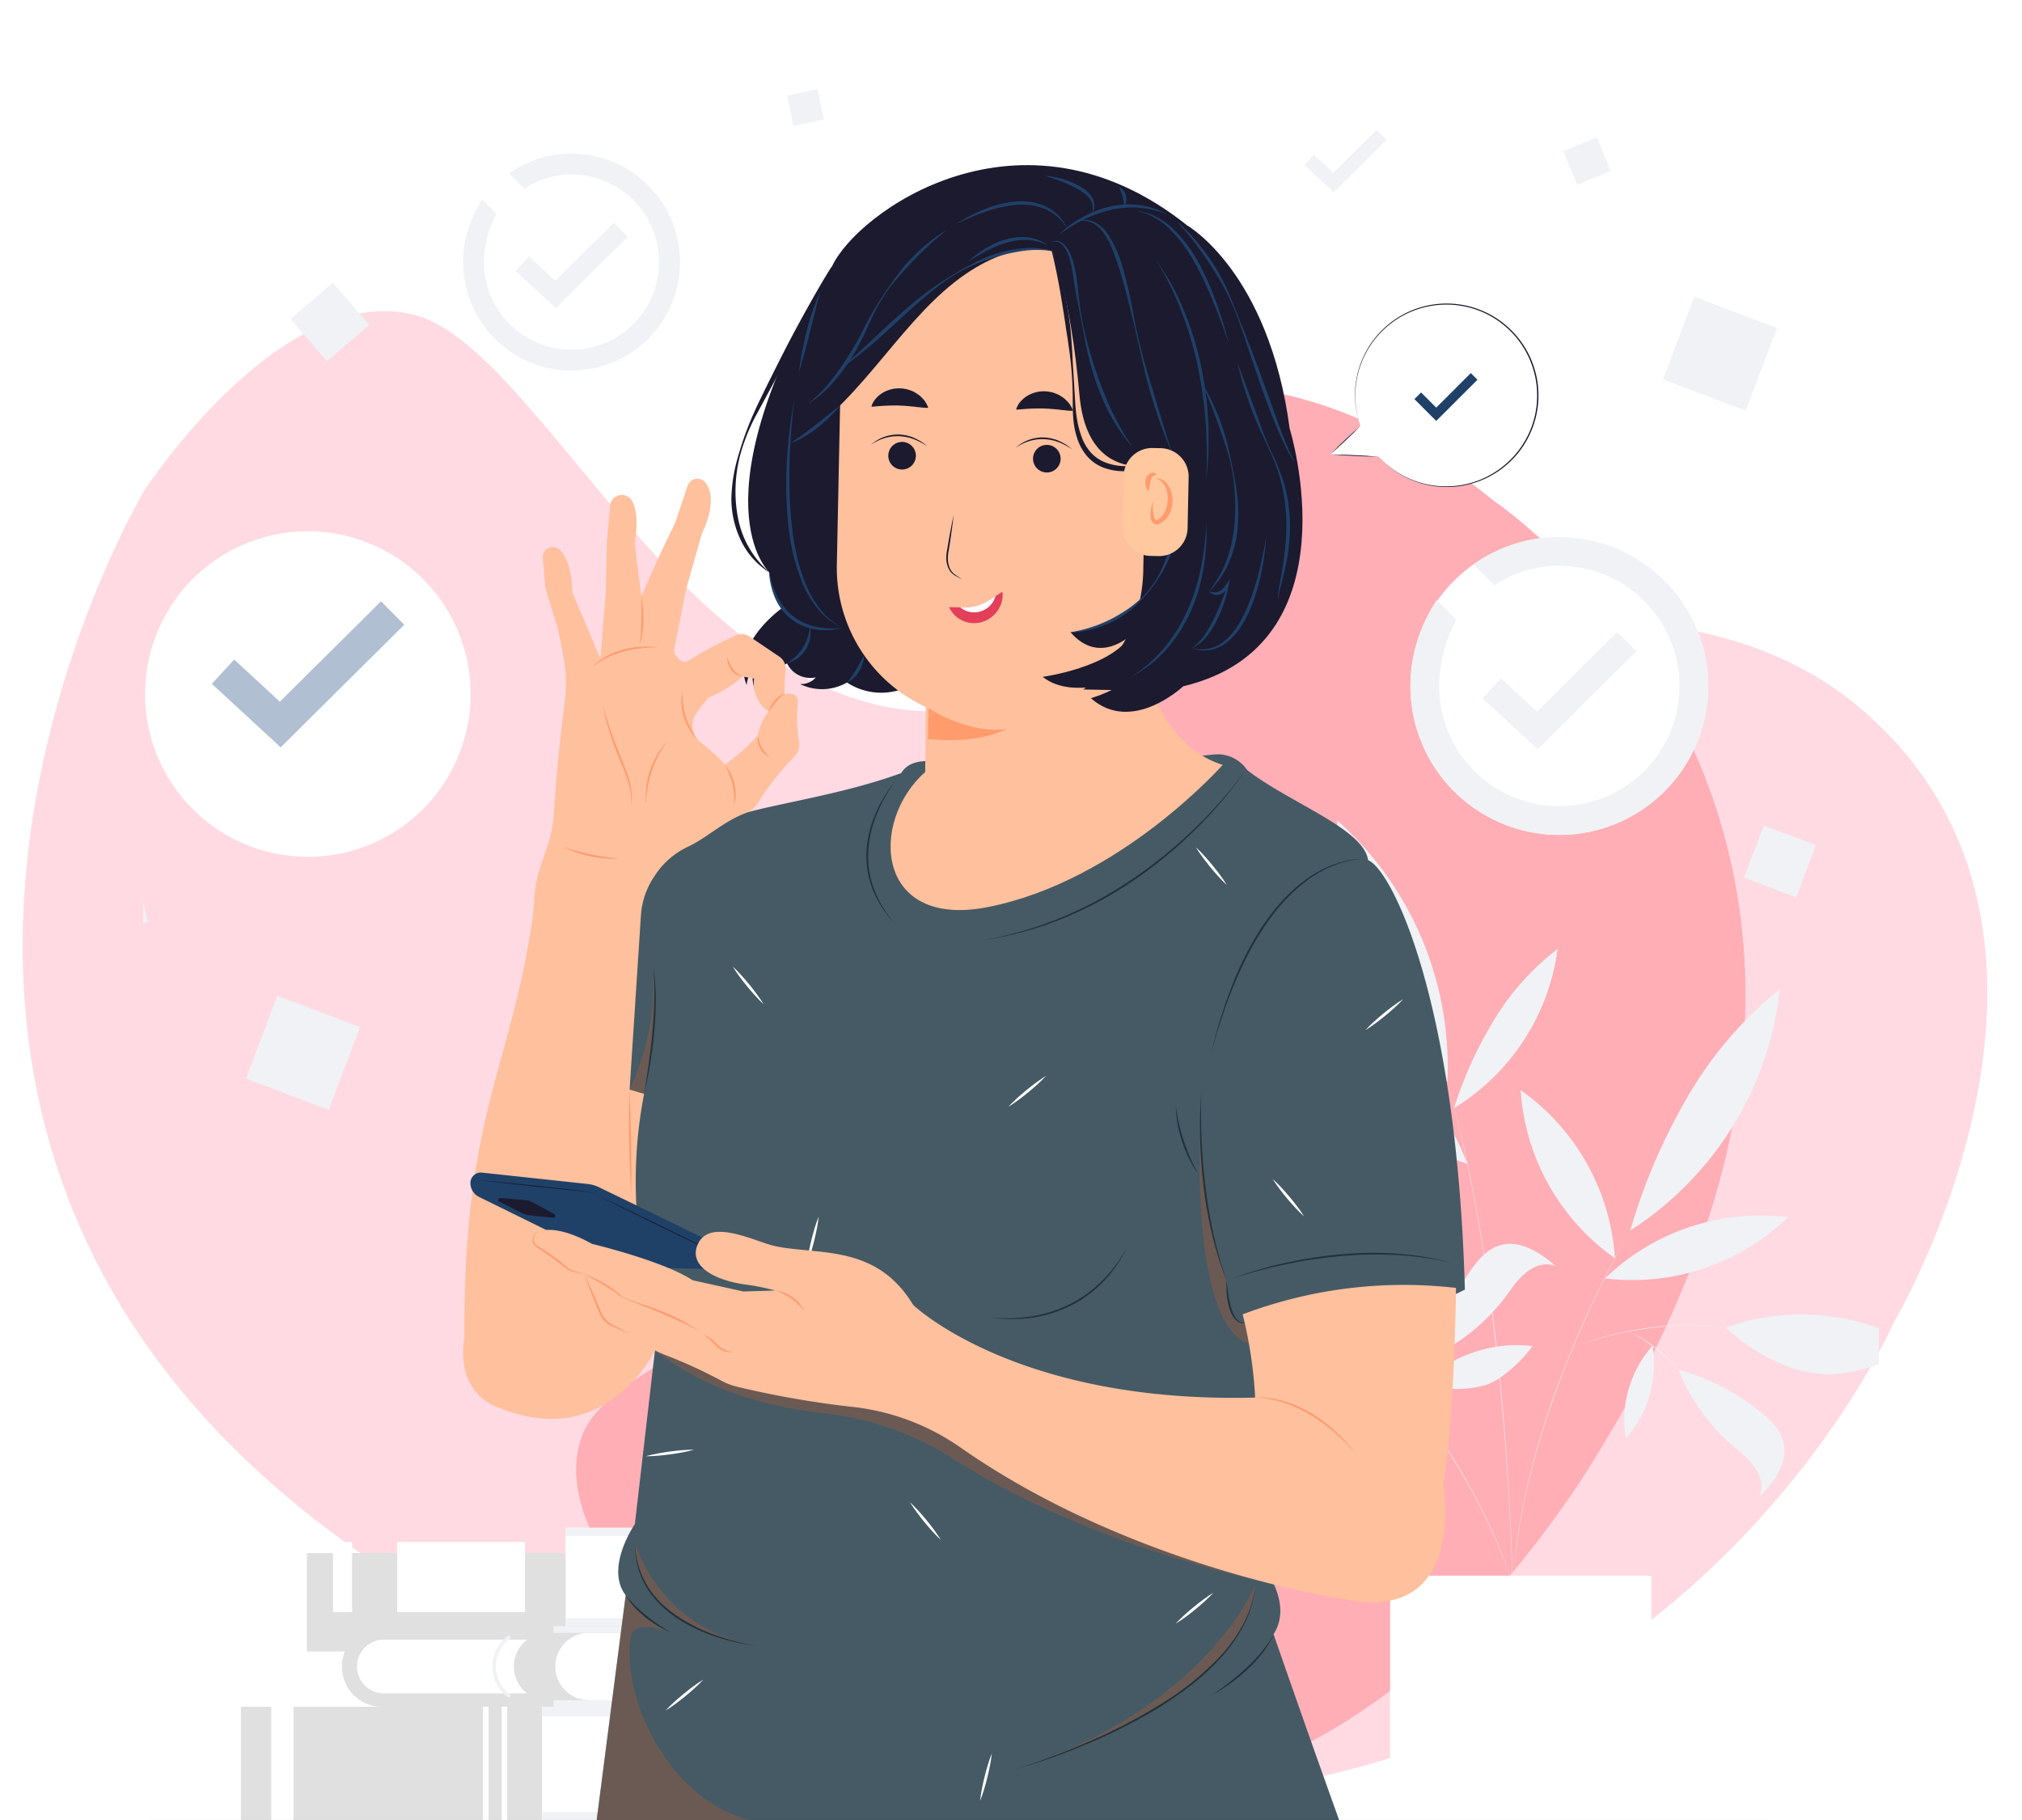 <svg xmlns="http://www.w3.org/2000/svg" xmlns:xlink="http://www.w3.org/1999/xlink" width="240" height="216" viewBox="0 0 240 216">
  <defs>
    <clipPath id="clip-path">
      <rect id="Rectángulo_344453" data-name="Rectángulo 344453" width="240" height="181" transform="translate(1157 1900)" fill="#ffa031" opacity="0.38"/>
    </clipPath>
    <clipPath id="clip-path-2">
      <rect id="Rectángulo_344449" data-name="Rectángulo 344449" width="234" height="194.084" fill="none"/>
    </clipPath>
    <clipPath id="clip-path-3">
      <path id="Trazado_696693" data-name="Trazado 696693" d="M163.091,44.181S142.709,51.4,97.276,90.888c-14.751,9.279-32.17,2.762-47.7-3.754-12.183-5.113-23.2-10.227-30.855-7.71C1.31,83.04.041,112.968.041,112.968S0,113.72,0,115.091v.291c.03,15.932,4.95,105.106,111.713,97.369C237.4,201.711,229.754,102.777,229.754,102.777S232.3,49.7,192.813,40.36a38.554,38.554,0,0,0-9.124-1.07,47.366,47.366,0,0,0-20.6,4.891" transform="translate(0 -39.29)" fill="none"/>
    </clipPath>
    <clipPath id="clip-path-5">
      <rect id="Rectángulo_344451" data-name="Rectángulo 344451" width="169.998" height="141" fill="#ffaeb6"/>
    </clipPath>
    <clipPath id="clip-path-6">
      <path id="Trazado_696696" data-name="Trazado 696696" d="M118.484,42.844S103.677,48.088,70.67,76.776C59.953,83.517,47.3,78.783,36.018,74.048c-8.851-3.715-16.857-7.43-22.416-5.6C.952,71.074.03,92.816.03,92.816S0,93.362,0,94.358v.211c.022,11.575,3.6,76.358,81.158,70.738,91.308-8.02,85.756-79.895,85.756-79.895s1.851-38.559-26.837-45.346a28.009,28.009,0,0,0-6.628-.777,34.411,34.411,0,0,0-14.964,3.554" transform="translate(0 -39.29)" fill="#ffaeb6"/>
    </clipPath>
    <clipPath id="clip-path-8">
      <rect id="Rectángulo_344632" data-name="Rectángulo 344632" width="206" height="216" transform="translate(1174 1865)" fill="#ffa031" opacity="0.46"/>
    </clipPath>
    <clipPath id="clip-path-9">
      <rect id="Rectángulo_344488" data-name="Rectángulo 344488" width="250" height="250" fill="none"/>
    </clipPath>
    <filter id="Rectángulo_344460" x="27.432" y="175.323" width="48.693" height="29.679" filterUnits="userSpaceOnUse">
      <feOffset dy="3" input="SourceAlpha"/>
      <feGaussianBlur stdDeviation="3" result="blur"/>
      <feFlood flood-opacity="0.161"/>
      <feComposite operator="in" in2="blur"/>
      <feComposite in="SourceGraphic"/>
    </filter>
    <filter id="Trazado_696849" x="45.964" y="12.233" width="43.745" height="43.745" filterUnits="userSpaceOnUse">
      <feOffset dy="3" input="SourceAlpha"/>
      <feGaussianBlur stdDeviation="3" result="blur-2"/>
      <feFlood flood-opacity="0.161"/>
      <feComposite operator="in" in2="blur-2"/>
      <feComposite in="SourceGraphic"/>
    </filter>
    <filter id="Trazado_696855" x="8.221" y="54.055" width="56.635" height="56.635" filterUnits="userSpaceOnUse">
      <feOffset dy="3" input="SourceAlpha"/>
      <feGaussianBlur stdDeviation="3" result="blur-3"/>
      <feFlood flood-opacity="0.161"/>
      <feComposite operator="in" in2="blur-3"/>
      <feComposite in="SourceGraphic"/>
    </filter>
    <filter id="Trazado_696857" x="142.422" y="4.569" width="34.531" height="34.531" filterUnits="userSpaceOnUse">
      <feOffset dy="3" input="SourceAlpha"/>
      <feGaussianBlur stdDeviation="3" result="blur-4"/>
      <feFlood flood-opacity="0.161"/>
      <feComposite operator="in" in2="blur-4"/>
      <feComposite in="SourceGraphic"/>
    </filter>
    <filter id="Rectángulo_344473" x="126.911" y="0.302" width="26.534" height="26.534" filterUnits="userSpaceOnUse">
      <feOffset dy="3" input="SourceAlpha"/>
      <feGaussianBlur stdDeviation="3" result="blur-5"/>
      <feFlood flood-opacity="0.161"/>
      <feComposite operator="in" in2="blur-5"/>
      <feComposite in="SourceGraphic"/>
    </filter>
    <clipPath id="clip-path-12">
      <rect id="Rectángulo_344478" data-name="Rectángulo 344478" width="28.79" height="21.929" fill="none"/>
    </clipPath>
    <clipPath id="clip-path-13">
      <rect id="Rectángulo_344479" data-name="Rectángulo 344479" width="14.411" height="12.13" fill="none"/>
    </clipPath>
    <clipPath id="clip-path-14">
      <rect id="Rectángulo_344480" data-name="Rectángulo 344480" width="3.018" height="15.124" fill="none"/>
    </clipPath>
    <clipPath id="clip-path-15">
      <rect id="Rectángulo_344481" data-name="Rectángulo 344481" width="0.089" height="1.89" fill="none"/>
    </clipPath>
    <clipPath id="clip-path-16">
      <rect id="Rectángulo_344482" data-name="Rectángulo 344482" width="6.184" height="28.07" fill="none"/>
    </clipPath>
    <clipPath id="clip-path-17">
      <rect id="Rectángulo_344483" data-name="Rectángulo 344483" width="71.041" height="27.108" fill="none"/>
    </clipPath>
    <clipPath id="clip-path-18">
      <rect id="Rectángulo_344484" data-name="Rectángulo 344484" width="19.007" height="26.839" fill="none"/>
    </clipPath>
  </defs>
  <g id="Grupo_990684" data-name="Grupo 990684" transform="translate(-1157 -1857)">
    <g id="Enmascarar_grupo_99" data-name="Enmascarar grupo 99" transform="translate(0 -8)" clip-path="url(#clip-path)">
      <g id="Grupo_951864" data-name="Grupo 951864" transform="matrix(0.883, 0.469, -0.469, 0.883, 1333.974, -841.734)">
        <g id="Grupo_951859" data-name="Grupo 951859" transform="translate(1156 2427)">
          <g id="Grupo_951858" data-name="Grupo 951858" clip-path="url(#clip-path-2)">
            <path id="Trazado_696692" data-name="Trazado 696692" d="M18.723,79.424c15.71-3.4,52.227,28.024,78.552,11.464C142.709,51.4,163.09,44.181,163.09,44.181s14.012-7.643,29.723-3.821c39.489,9.341,36.941,62.417,36.941,62.417s7.643,98.934-118.041,109.973C-5.479,221.243.041,112.968.041,112.968S2.588,83.245,18.723,79.424" transform="translate(0 -22.607)" fill="#ffdae3"/>
          </g>
        </g>
        <g id="Grupo_951863" data-name="Grupo 951863" transform="translate(1156 2427)">
          <g id="Grupo_951862" data-name="Grupo 951862" clip-path="url(#clip-path-2)">
            <path id="Trazado_696694" data-name="Trazado 696694" d="M18.723,79.424c15.71-3.4,52.227,28.024,78.552,11.464C142.709,51.4,163.09,44.181,163.09,44.181s14.012-7.643,29.723-3.821c39.489,9.341,36.941,62.417,36.941,62.417s7.643,98.934-118.041,109.973C-5.479,221.243.041,112.968.041,112.968S2.588,83.245,18.723,79.424" transform="translate(0 -22.607)" fill="#ffdae3"/>
          </g>
        </g>
      </g>
      <g id="Grupo_951871" data-name="Grupo 951871" transform="matrix(0.616, -0.788, 0.788, 0.616, -1439.092, 1435.922)">
        <g id="Grupo_951866" data-name="Grupo 951866" transform="translate(1156 2427)">
          <g id="Grupo_951865" data-name="Grupo 951865" clip-path="url(#clip-path-5)">
            <path id="Trazado_696695" data-name="Trazado 696695" d="M13.6,68.447c11.414-2.468,37.942,20.359,57.068,8.329,33.007-28.688,47.813-33.932,47.813-33.932s10.18-5.553,21.593-2.776c28.688,6.786,26.837,45.346,26.837,45.346s5.553,71.874-85.756,79.895C-3.981,171.477.029,92.816.029,92.816S1.88,71.223,13.6,68.447" transform="translate(0 -27.17)" fill="#ffaeb6"/>
          </g>
        </g>
        <g id="Grupo_951870" data-name="Grupo 951870" transform="translate(1156 2427)">
          <g id="Grupo_951869" data-name="Grupo 951869" clip-path="url(#clip-path-5)">
            <path id="Trazado_696697" data-name="Trazado 696697" d="M13.6,68.447c11.414-2.468,37.942,20.359,57.068,8.329,33.007-28.688,47.813-33.932,47.813-33.932s10.18-5.553,21.593-2.776c28.688,6.786,26.837,45.346,26.837,45.346s5.553,71.874-85.756,79.895C-3.981,171.477.029,92.816.029,92.816S1.88,71.223,13.6,68.447" transform="translate(0 -27.17)" fill="#ffaeb6"/>
          </g>
        </g>
      </g>
    </g>
    <g id="Enmascarar_grupo_112" data-name="Enmascarar grupo 112" transform="translate(0 -8)" clip-path="url(#clip-path-8)">
      <g id="Grupo_952047" data-name="Grupo 952047" transform="translate(1146 1856)">
        <g id="Grupo_951916" data-name="Grupo 951916" clip-path="url(#clip-path-9)">
          <g id="Grupo_951890" data-name="Grupo 951890">
            <g id="Grupo_951889" data-name="Grupo 951889" clip-path="url(#clip-path-9)">
              <path id="Trazado_696828" data-name="Trazado 696828" d="M1261.188,1236.569a45.97,45.97,0,0,1,14.487,9.769,70.143,70.143,0,0,1,10.4,12.959,39.107,39.107,0,0,1-24.891-22.728" transform="translate(-1117.871 -1096.05)" fill="#f0f2f5"/>
              <path id="Trazado_696829" data-name="Trazado 696829" d="M1330.35,1449.757a26.358,26.358,0,0,1,11.307,3.132,26.549,26.549,0,0,1-22.858-1.079,26.356,26.356,0,0,1,11.551-2.052" transform="translate(-1168.935 -1284.985)" fill="#f0f2f5"/>
              <path id="Trazado_696830" data-name="Trazado 696830" d="M1505.063,1264.1a26.523,26.523,0,0,1-5.343,22.251,26.551,26.551,0,0,1,5.343-22.251" transform="translate(-1328.777 -1120.449)" fill="#f0f2f5"/>
              <path id="Trazado_696831" data-name="Trazado 696831" d="M1391.012,1607.411c-4.721-2.622-5.582-5.57-3.331-8.993a26.379,26.379,0,0,1,8.452-8.137,23.457,23.457,0,0,1-4.118,10.987c-1.885,2.65-2.187,4.6-1,6.144" transform="translate(-1228.937 -1409.567)" fill="#f0f2f5"/>
              <path id="Trazado_696832" data-name="Trazado 696832" d="M1361.9,1005.741c.109-.031.217-.062.327-.089l.56-.147c.187-.047.375-.09.563-.135l.282-.067.283-.06.566-.119q1.136-.223,2.283-.383a40.837,40.837,0,0,1,4.615-.335,32.363,32.363,0,0,1,4.571.223l-.1-.137q-1.546-2.046-3.193-4.012t-3.393-3.845q-.869-.943-1.768-1.858c-.6-.61-1.205-1.213-1.831-1.8.63.578,1.24,1.177,1.844,1.783s1.2,1.221,1.781,1.846q1.751,1.875,3.4,3.839t3.2,4.007q.431.569.855,1.143a13.536,13.536,0,0,1,.27-1.53q.186-.776.436-1.535c.171-.5.354-1,.56-1.494s.427-.974.676-1.444c-.111.241-.22.483-.323.728s-.205.49-.3.736c-.194.494-.378.991-.543,1.5s-.316,1.012-.451,1.525l-.1.386c-.031.129-.055.259-.084.389-.059.246-.094.5-.142.744.733.992,1.45,2,2.14,3.02.244.352.476.71.71,1.068s.473.713.7,1.077l.682,1.086.661,1.1c.109.184.222.366.329.551l.318.557.318.557c.106.186.214.37.314.559l.611,1.128.152.282.146.286.292.571c.4.757.758,1.533,1.13,2.3.182.387.352.779.528,1.169l.262.585c.087.2.166.394.248.592l.489,1.186.455,1.2.227.6.209.606.266.774h.051q-.047-1.577-.109-3.154-.158-4.052-.409-8.1t-.6-8.087q-.207-2.406-.453-4.808a7.391,7.391,0,0,1-1.589.8,12.265,12.265,0,0,1-7.408-.224,15.876,15.876,0,0,1,8.6-4.307l-.175-1.547-.247-2.012c-.018-.154-.039-.308-.058-.461a23.206,23.206,0,0,1-6.85,5.038,26.381,26.381,0,0,1,4.785-10.712,8.457,8.457,0,0,1,1.095-1.215l-.105-.678-.157-1-.168-1-.168-1c-.056-.333-.111-.667-.173-1l-.363-1.994c-.059-.333-.125-.664-.19-1l-.2-.994-.2-.995c-.066-.331-.14-.661-.209-.992l-.038-.177a23.471,23.471,0,0,1-10.005-6.109c-2.248-2.349-4.111-3.015-5.845-2.141,3.463-4.143,6.52-4.435,9.459-1.58a26.379,26.379,0,0,1,6.38,9.774l-.374-1.75q-.537-2.408-1.15-4.8l-.02.013.013-.043c-.259-1.015-.525-2.028-.805-3.038a70.144,70.144,0,0,1-8.73-14.141,45.971,45.971,0,0,1-4.357-16.921,39.106,39.106,0,0,1,13.086,31.062c.282,1,.551,2.006.813,3.012a47.4,47.4,0,0,1,4.537-10.062,30.728,30.728,0,0,1,7.734-8.752,26.139,26.139,0,0,1-12.258,18.863q.621,2.391,1.172,4.8l.428,1.982c.07.331.144.66.21.992l.2.994.2.994c.066.331.132.663.192,1l.366,1.994q.412,2.317.773,4.642c2.252-1.993,4.986-1.681,8.447,1.339-1.849-.592-3.586.357-5.438,3.029a21.968,21.968,0,0,1-2.031,2.5q.262,2.034.493,4.071a15.688,15.688,0,0,1,4.275-.067,16.741,16.741,0,0,1-3.884,3.764q.243,2.421.45,4.845.339,4.041.585,8.09c.226,3.749.4,7.5.492,11.256h.1l.055-.956.02-.349.01-.174.016-.174.064-.7.064-.7.032-.348.043-.347.172-1.388.022-.173.027-.173.054-.345.108-.691.108-.691.127-.687c.087-.458.166-.917.258-1.374l.29-1.368a94.621,94.621,0,0,1,3.077-10.747q.929-2.638,1.976-5.232t2.214-5.135c1.028-2.246,2.113-4.468,3.273-6.649a26.52,26.52,0,0,1-11.169-19.937,26.546,26.546,0,0,1,11.192,19.895q.875-1.643,1.81-3.253c-.469.8-.917,1.623-1.357,2.444-.152.284-.3.569-.45.854,0,.006,0,.012,0,.018h0l-.008-.006q-.421.8-.831,1.615-1.262,2.494-2.418,5.04-.878,1.933-1.692,3.893a33.122,33.122,0,0,1,4.36-1.4,42.035,42.035,0,0,1,4.539-.885q1.147-.148,2.3-.235l.577-.035.289-.017.289-.011c.193-.007.385-.016.578-.02l.578-.008c.193,0,.385,0,.578,0s.385,0,.578.008c.385.016.771.023,1.155.052.77.044,1.536.135,2.3.234a26.522,26.522,0,0,1,22.765,2.33c.163,0-6.609,3.651-11.637,3.167-6.284-.6-11.127-5.5-11.127-5.5-.765-.087-1.532-.166-2.3-.2-.384-.026-.77-.032-1.154-.046-.192-.005-.385,0-.578-.005s-.385,0-.578,0l-.577.011c-.192.006-.385.016-.577.023l-.288.012-.288.018-.576.038q-1.151.092-2.3.246a41.967,41.967,0,0,0-4.537.86c-.747.185-1.49.39-2.226.618s-1.442.459-2.145.736q-.258.62-.51,1.244-1.045,2.592-1.964,5.233a94.529,94.529,0,0,0-3.1,10.734l-.292,1.366c-.094.456-.174.915-.261,1.373l-.128.687-.109.69-.11.69-.055.345-.027.172-.023.173-.181,1.386-.045.346-.034.348-.068.7-.068.7-.017.174-.011.174-.022.349-.061.956s10.645-1.211,14.194,0,0,4.845,0,4.845v23.6h-28.443v-28.443h14.068l-.271-.771-.213-.6-.231-.6-.463-1.2-.5-1.182c-.084-.2-.163-.4-.25-.59l-.263-.584c-.177-.389-.348-.781-.531-1.167-.374-.769-.736-1.543-1.135-2.3l-.293-.57-.147-.285-.153-.282-.614-1.126c-.1-.189-.209-.373-.315-.558l-.319-.556-.319-.556c-.107-.185-.22-.366-.329-.55l-.663-1.1-.684-1.084c-.225-.363-.465-.717-.7-1.075s-.468-.715-.712-1.066c-.921-1.371-1.888-2.711-2.881-4.031-.751-.087-1.505-.131-2.26-.158-.77-.03-1.541-.034-2.311-.019-.8.016-1.6.058-2.4.122a16.327,16.327,0,0,0-1.247,1.273c-.3.336-.584.679-.858,1.034a13.269,13.269,0,0,1,6,9.7,13.258,13.258,0,0,1-6.029-9.667q-.142.184-.278.373c-.094.122-.182.249-.271.375s-.18.25-.263.38l-.252.387c-.043.064-.083.13-.122.2l-.12.2c-.325.524-.608,1.073-.888,1.623l.194-.421c.065-.14.128-.281.2-.417l.216-.41c.07-.138.153-.269.229-.4a17.153,17.153,0,0,1,1.018-1.551,17.353,17.353,0,0,1,1.179-1.432c.209-.228.425-.449.646-.666.207-.2.417-.389.637-.57q-1.1.089-2.2.235-1.145.155-2.281.37l-.566.116-.283.059-.281.065c-.187.044-.375.086-.562.131l-.56.144c-.1.025-.2.052-.3.08a13.255,13.255,0,0,1-10.965,3.136,13.272,13.272,0,0,1,10.927-3.173" transform="translate(-1197.451 -829.734)" fill="#f0f2f5"/>
              <path id="Trazado_696833" data-name="Trazado 696833" d="M1817.39,1112.249a39.106,39.106,0,0,1-17.765,28.644,70.144,70.144,0,0,1,6.484-15.3,45.971,45.971,0,0,1,11.281-13.343" transform="translate(-1595.122 -985.857)" fill="#f0f2f5"/>
              <path id="Trazado_696834" data-name="Trazado 696834" d="M1773.3,1356.123a26.522,26.522,0,0,1,21.7-7.26,26.55,26.55,0,0,1-21.7,7.26" transform="translate(-1571.789 -1195.402)" fill="#f0f2f5"/>
              <path id="Trazado_696835" data-name="Trazado 696835" d="M1793.985,1476.961a13.188,13.188,0,0,1,2.8-5.111c-.36-.266-.731-.518-1.107-.761a16.152,16.152,0,0,0-1.607-.916c.285.12.56.262.834.4s.54.3.8.465a17.338,17.338,0,0,1,1.524,1.058,17.115,17.115,0,0,1,1.4,1.215c.11.109.225.212.33.326l.319.336c.108.111.207.23.308.347l.3.352c-.419-.454-.841-.9-1.3-1.321l-.169-.157c-.056-.053-.112-.105-.171-.155l-.348-.3c-.115-.1-.238-.2-.356-.295s-.238-.2-.362-.287-.244-.19-.369-.283a13.257,13.257,0,0,1-3.171,10.943,13.188,13.188,0,0,1,.336-5.856" transform="translate(-1589.663 -1303.108)" fill="#f0f2f5"/>
              <path id="Trazado_696836" data-name="Trazado 696836" d="M1859.612,1524.888c.721-1.8-.1-3.6-2.637-5.639a23.459,23.459,0,0,1-6.953-9.451,26.38,26.38,0,0,1,10.348,5.53c3.1,2.682,3.071,5.753-.758,9.56" transform="translate(-1639.792 -1338.23)" fill="#f0f2f5"/>
              <rect id="Rectángulo_344450-2" data-name="Rectángulo 344450" width="28.36" height="13.604" transform="translate(75.344 211.564)" fill="#fff"/>
              <path id="Trazado_696994" data-name="Trazado 696994" d="M0,0H35.752V13.6H0Z" transform="translate(39.592 211.564)" fill="#e0e0e0"/>
              <rect id="Rectángulo_344452-2" data-name="Rectángulo 344452" width="29.273" height="1.118" transform="translate(75.344 211.564)" fill="#f0f2f5"/>
              <rect id="Rectángulo_344453-2" data-name="Rectángulo 344453" width="13.127" height="0.279" transform="translate(91.012 215.195)" fill="#f0f2f5"/>
              <rect id="Rectángulo_344454" data-name="Rectángulo 344454" width="29.273" height="1.118" transform="translate(75.344 224.05)" fill="#f0f2f5"/>
              <rect id="Rectángulo_344455" data-name="Rectángulo 344455" width="2.636" height="13.604" transform="translate(43.195 211.564)" fill="#fff"/>
              <rect id="Rectángulo_344456" data-name="Rectángulo 344456" width="0.659" height="13.604" transform="translate(70.544 211.564)" fill="#fff"/>
              <rect id="Rectángulo_344457" data-name="Rectángulo 344457" width="0.659" height="13.604" transform="translate(68.331 211.564)" fill="#fff"/>
              <path id="Trazado_696837" data-name="Trazado 696837" d="M866.294,1901.134h-2.96l-2.752-4.962h2.96Z" transform="translate(-762.788 -1680.698)" fill="#f0f2f5"/>
              <rect id="Rectángulo_344459" data-name="Rectángulo 344459" width="24.347" height="11.679" transform="translate(78.125 190.323)" fill="#fff"/>
              <g transform="matrix(1, 0, 0, 1, 11, 9)" filter="url(#Rectángulo_344460)">
                <rect id="Rectángulo_344460-2" data-name="Rectángulo 344460" width="30.694" height="11.679" transform="translate(36.43 181.32)" fill="#e0e0e0"/>
              </g>
              <rect id="Rectángulo_344461" data-name="Rectángulo 344461" width="25.131" height="0.96" transform="translate(78.125 190.323)" fill="#f0f2f5"/>
              <rect id="Rectángulo_344462" data-name="Rectángulo 344462" width="11.27" height="0.24" transform="translate(91.576 193.44)" fill="#f0f2f5"/>
              <rect id="Rectángulo_344463" data-name="Rectángulo 344463" width="25.131" height="0.96" transform="translate(78.125 201.043)" fill="#f0f2f5"/>
              <rect id="Rectángulo_344464" data-name="Rectángulo 344464" width="2.263" height="8.322" transform="translate(50.525 192.002)" fill="#fff"/>
              <rect id="Rectángulo_344465" data-name="Rectángulo 344465" width="15.168" height="8.322" transform="translate(58.146 192.002)" fill="#fff"/>
              <path id="Trazado_696844" data-name="Trazado 696844" d="M862.007,1708.645h-2.541l-2.362-4.26h2.542Z" transform="translate(-759.705 -1510.705)" fill="#f0f2f5"/>
              <path id="Trazado_696845" data-name="Trazado 696845" d="M498.2,1787.185H458.725a4.735,4.735,0,0,1-4.735-4.735v-.091a4.735,4.735,0,0,1,4.735-4.735H498.2Z" transform="translate(-402.4 -1575.62)" fill="#e0e0e0"/>
              <path id="Trazado_696846" data-name="Trazado 696846" d="M695.049,1792.526H679.111a4,4,0,0,1,0-7.99h15.938Z" transform="translate(-598.398 -1581.748)" fill="#fff"/>
              <rect id="Rectángulo_344466" data-name="Rectángulo 344466" width="20.574" height="0.786" transform="translate(76.718 202.003)" fill="#f0f2f5"/>
              <rect id="Rectángulo_344467" data-name="Rectángulo 344467" width="9.226" height="0.196" transform="translate(87.73 204.554)" fill="#f0f2f5"/>
              <rect id="Rectángulo_344468" data-name="Rectángulo 344468" width="20.574" height="0.786" transform="translate(76.718 210.779)" fill="#f0f2f5"/>
              <path id="Trazado_696847" data-name="Trazado 696847" d="M489.9,1798.008H472.892a3.189,3.189,0,0,1,0-6.379H489.9a4.07,4.07,0,0,0-.418.364,3.995,3.995,0,0,0,.42,6.015" transform="translate(-416.328 -1588.035)" fill="#fff"/>
              <path id="Trazado_696848" data-name="Trazado 696848" d="M613.026,1794.743a.211.211,0,0,1-.128-.043,4.542,4.542,0,0,1-.477-6.839,4.633,4.633,0,0,1,.475-.414.212.212,0,0,1,.257.339,4.216,4.216,0,0,0-.431.376,4.118,4.118,0,0,0,.433,6.2.212.212,0,0,1-.128.382" transform="translate(-541.649 -1584.29)" fill="#f0f2f5"/>
              <g transform="matrix(1, 0, 0, 1, 11, 9)" filter="url(#Trazado_696849)">
                <path id="Trazado_696849-2" data-name="Trazado 696849" d="M606.226,252.519a12.872,12.872,0,1,1-12.872-12.872,12.872,12.872,0,0,1,12.872,12.872" transform="translate(-525.52 -221.41)" fill="#fff"/>
              </g>
              <path id="Trazado_696850" data-name="Trazado 696850" d="M594.548,239.7a12.678,12.678,0,0,0-8.609,2.3l1.813,1.807a10,10,0,0,1,6.565-1.636,10.389,10.389,0,1,1-11.312,9.377,12.485,12.485,0,0,1,1.444-4.757l-1.7-1.7a13.6,13.6,0,0,0-2.211,6.226A12.872,12.872,0,1,0,594.548,239.7" transform="translate(-514.513 -212.41)" fill="#f0f2f5"/>
              <path id="Trazado_696851" data-name="Trazado 696851" d="M640.117,321.931l-4.768-4.4,1.6-1.729,3.113,2.874L647,311.789l1.658,1.671Z" transform="translate(-563.15 -276.358)" fill="#f0f2f5"/>
              <path id="Trazado_696852" data-name="Trazado 696852" d="M1605.351,657.872a17.668,17.668,0,1,1-17.668-17.668,17.668,17.668,0,0,1,17.668,17.668" transform="translate(-1391.604 -567.454)" fill="#fff"/>
              <path id="Trazado_696853" data-name="Trazado 696853" d="M1589.323,640.274a17.4,17.4,0,0,0-11.817,3.159l2.488,2.481a13.719,13.719,0,0,1,9.011-2.246,14.26,14.26,0,1,1-15.526,12.871,17.133,17.133,0,0,1,1.982-6.529l-2.34-2.334a18.661,18.661,0,0,0-3.035,8.545,17.668,17.668,0,1,0,19.236-15.947" transform="translate(-1391.599 -567.448)" fill="#f0f2f5"/>
              <path id="Trazado_696854" data-name="Trazado 696854" d="M1651.867,753.143l-6.545-6.043,2.192-2.374,4.273,3.945,9.522-9.449,2.276,2.293Z" transform="translate(-1458.354 -655.22)" fill="#f0f2f5"/>
              <g transform="matrix(1, 0, 0, 1, 11, 9)" filter="url(#Trazado_696855)">
                <path id="Trazado_696855-2" data-name="Trazado 696855" d="M286.979,627a19.318,19.318,0,1,1-19.318-19.318A19.318,19.318,0,0,1,286.979,627" transform="translate(-231.12 -547.63)" fill="#fff"/>
              </g>
              <path id="Trazado_696856" data-name="Trazado 696856" d="M326.239,724.545,318.069,717l2.656-2.877,5.416,5L338.15,707.21l2.758,2.779Z" transform="translate(-281.925 -626.845)" fill="#b0c0d2"/>
              <g transform="matrix(1, 0, 0, 1, 11, 9)" filter="url(#Trazado_696857)">
                <path id="Trazado_696857-2" data-name="Trazado 696857" d="M1445.842,180.474a8.265,8.265,0,1,1-8.266-8.265,8.265,8.265,0,0,1,8.266,8.265" transform="translate(-1277.89 -161.64)" fill="#fff"/>
              </g>
              <path id="Trazado_696858" data-name="Trazado 696858" d="M1462.641,222.211l-3.5-3.228,1.137-1.231,2.318,2.14,5.138-5.1,1.18,1.189Z" transform="translate(-1293.333 -190.386)" fill="#f0f2f5"/>
              <rect id="Rectángulo_344469" data-name="Rectángulo 344469" width="4.311" height="4.311" transform="translate(196.549 26.945) rotate(-22.387)" fill="#f0f2f5"/>
              <rect id="Rectángulo_344470" data-name="Rectángulo 344470" width="10.5" height="10.5" transform="translate(40.196 136.998) rotate(-69.244)" fill="#f0f2f5"/>
              <rect id="Rectángulo_344471" data-name="Rectángulo 344471" width="10.5" height="10.5" transform="matrix(0.354, -0.935, 0.935, 0.354, 208.385, 54.031)" fill="#f0f2f5"/>
              <rect id="Rectángulo_344472" data-name="Rectángulo 344472" width="6.618" height="6.618" transform="translate(45.49 46.861) rotate(-40.779)" fill="#f0f2f5"/>
              <g transform="matrix(1, 0, 0, 1, 11, 9)" filter="url(#Rectángulo_344473)">
                <rect id="Rectángulo_344473-2" data-name="Rectángulo 344473" width="6.618" height="6.618" transform="matrix(0.35, -0.94, 0.94, 0.35, 135.91, 12.49)" fill="#fff"/>
              </g>
              <rect id="Rectángulo_344474" data-name="Rectángulo 344474" width="6.618" height="6.618" transform="matrix(0.354, -0.935, 0.935, 0.354, 218.001, 113.156)" fill="#f0f2f5"/>
              <rect id="Rectángulo_344475" data-name="Rectángulo 344475" width="3.685" height="3.685" transform="translate(104.422 20.344) rotate(-12.141)" fill="#f0f2f5"/>
              <rect id="Rectángulo_344476" data-name="Rectángulo 344476" width="3.685" height="3.685" transform="translate(24.147 115.594) rotate(-12.141)" fill="#f0f2f5"/>
              <rect id="Rectángulo_344509" data-name="Rectángulo 344509" width="31" height="29" transform="translate(176 196)" fill="#fff"/>
            </g>
          </g>
          <g id="Grupo_951913" data-name="Grupo 951913">
            <g id="Grupo_951912" data-name="Grupo 951912" clip-path="url(#clip-path-9)">
              <path id="Trazado_696859" data-name="Trazado 696859" d="M708.924,961.76c.338-14.319,1.37-25.356,1.37-25.356a53.874,53.874,0,0,0,23.85-5.874c-.97-34.7-8.807-49.96-11.489-50.962-.507-3.751-9.434-6.842-14.368-10.715a4.213,4.213,0,0,0-3.915-1.829l-17.254,1.757s-8.89.4-14.336-.69c-1.83-.366-4.448-.7-5.537,1.139-10.315,3.75-21.511,4.088-23.859,7.376-11.463,1.845-17.058,24.887-23.7,39.148,0,0,7.126,6.364,14.589,6.1,0,0,.912,11.109,3.738,15.889l-2.388,20.623s-3.588,5.171-1.09,8.442l-3.464,26.839h88.206c-4.08-11.327-7.84-22.215-7.84-22.215,2.768-4.329-2.518-9.672-2.518-9.672" transform="translate(-549.271 -768.48)" fill="#455a64"/>
              <path id="Trazado_696860" data-name="Trazado 696860" d="M1031.132,729.188c-6.634,5.847-5.97,18.678,7.451,16.028,15.695-3.1,27.87-16.884,27.87-16.884s-10.381-2.343-9.594-19.183H1031.3Z" transform="translate(-910.316 -628.564)" fill="#ffc09d"/>
              <path id="Trazado_696861" data-name="Trazado 696861" d="M877.98,366.982s-6.144,4.294-4.216,9.151a3.406,3.406,0,0,1,.747-1.866s-.524,3.076,1.854,4.527c0,0-.959-3.55,2.194-5.234a3.093,3.093,0,0,0,3.407,1.663,2.238,2.238,0,0,1-1.88.779,5.926,5.926,0,0,0,5.589-.176,7.385,7.385,0,0,0,7.419.406l29.4.6c2.494-7.227,12.332-42.647-11.6-54.359,0,0-35.145,10.335-34.117,25.558s1.2,18.951,1.2,18.951" transform="translate(-774.141 -285.827)" fill="#1b1a2e"/>
              <path id="Trazado_696862" data-name="Trazado 696862" d="M988.669,375.317h0a18.189,18.189,0,0,0,18.556-17.814l.453-22.215a18.189,18.189,0,0,0-36.37-.742l-.453,22.215a18.189,18.189,0,0,0,17.814,18.556" transform="translate(-860.527 -280.736)" fill="#ffc09d"/>
              <path id="Trazado_696863" data-name="Trazado 696863" d="M1066.194,818.665l-.075,3.68c2.31.209,6.042.378,9.428-1.221-2.737.588-7.088-.885-9.353-2.459" transform="translate(-944.969 -725.635)" fill="#ff9b6c"/>
              <path id="Trazado_696864" data-name="Trazado 696864" d="M1024.636,542.321a1.637,1.637,0,1,0,1.67-1.6,1.637,1.637,0,0,0-1.67,1.6" transform="translate(-908.2 -479.272)" fill="#1b1a2e"/>
              <path id="Trazado_696865" data-name="Trazado 696865" d="M1006.169,534.246a4.808,4.808,0,0,1,3.394-1.253,3.349,3.349,0,0,1,.464.043l.231.029c.077.012.151.035.227.053.15.04.3.076.45.119s.288.114.431.174l.214.089.2.113.4.225c.255.171.5.36.739.545-.269-.148-.521-.319-.789-.459l-.409-.2-.2-.1-.214-.074c-.143-.048-.284-.1-.425-.149s-.292-.067-.438-.1c-.073-.015-.145-.038-.219-.048l-.223-.025a3.232,3.232,0,0,0-.446-.037,5.121,5.121,0,0,0-1.77.242c-.145.041-.283.1-.426.151s-.276.121-.412.188a5.151,5.151,0,0,0-.78.469" transform="translate(-891.832 -472.421)" fill="#1b1a2e"/>
              <path id="Trazado_696866" data-name="Trazado 696866" d="M1175.815,545.406a1.637,1.637,0,1,0,1.67-1.6,1.637,1.637,0,0,0-1.67,1.6" transform="translate(-1042.2 -482.006)" fill="#1b1a2e"/>
              <path id="Trazado_696867" data-name="Trazado 696867" d="M1157.348,537.331a4.808,4.808,0,0,1,3.394-1.253,3.35,3.35,0,0,1,.464.043l.231.029c.077.012.151.035.227.053.15.04.3.077.45.119s.288.114.431.174l.214.089.2.113.4.225c.255.171.5.36.739.545-.269-.148-.521-.319-.789-.459l-.409-.2-.2-.1-.214-.073c-.143-.048-.285-.1-.426-.149s-.292-.067-.438-.1c-.073-.015-.145-.038-.219-.048l-.223-.025a3.24,3.24,0,0,0-.446-.037,5.124,5.124,0,0,0-1.77.242c-.145.041-.283.1-.425.151s-.276.121-.411.188a5.153,5.153,0,0,0-.78.469" transform="translate(-1025.831 -475.156)" fill="#1b1a2e"/>
              <path id="Trazado_696868" data-name="Trazado 696868" d="M1086,617.186c-.072.706-.165,1.408-.262,2.109s-.205,1.4-.316,2.1a4.5,4.5,0,0,0-.1,1.034,2.957,2.957,0,0,0,.21,1,1.761,1.761,0,0,0,.613.8c.291.2.589.394.878.6-.314-.166-.62-.342-.931-.514a1.876,1.876,0,0,1-.7-.825,2.882,2.882,0,0,1-.259-1.056,4.545,4.545,0,0,1,.093-1.076c.116-.7.231-1.4.363-2.093s.262-1.392.416-2.085" transform="translate(-961.814 -547.051)" fill="#1b1a2e"/>
              <path id="Trazado_696869" data-name="Trazado 696869" d="M1094.468,698.321a3.524,3.524,0,0,1-.442,1.025,3.438,3.438,0,0,1-1.88,1.441,3.223,3.223,0,0,1-1.242.135,3.444,3.444,0,0,1-.6-.1,3.521,3.521,0,0,1-.551-.211,3.137,3.137,0,0,1-1.543-1.574c.5,0,.932.017,1.325.025.218,0,.421.006.615,0,.136,0,.265-.021.391-.021.123-.02.245-.023.357-.046a4.533,4.533,0,0,0,.652-.148,6.452,6.452,0,0,0,1.329-.606c.266-.151.534-.323.829-.514.25-.16.518-.335.815-.521a2.686,2.686,0,0,1-.053,1.118" transform="translate(-964.548 -617.975)" fill="#e43f5a"/>
              <path id="Trazado_696870" data-name="Trazado 696870" d="M1104.039,701.785a2.626,2.626,0,0,1-1.771,1.812,2.566,2.566,0,0,1-1.973-.185,2.738,2.738,0,0,1-.43-.292c.218,0,.421.007.615,0,.136,0,.265-.021.391-.02.122-.02.245-.023.357-.046a4.5,4.5,0,0,0,.652-.148,6.454,6.454,0,0,0,1.329-.606c.266-.151.534-.323.829-.514" transform="translate(-974.88 -622.037)" fill="#fff"/>
              <path id="Trazado_696871" data-name="Trazado 696871" d="M1006.988,486.965a2.407,2.407,0,0,1,.516-.948,3.737,3.737,0,0,1,.379-.376c.068-.057.14-.109.213-.162a1.793,1.793,0,0,1,.224-.15,3.742,3.742,0,0,1,2.093-.533,3.178,3.178,0,0,1,.547.06l.27.05c.089.021.174.052.26.082.171.059.341.123.5.2s.31.181.458.277c.075.046.147.1.218.15s.133.116.2.179c.128.121.248.249.363.378a3.028,3.028,0,0,1,.29.444,2.968,2.968,0,0,1,.224.491,6.971,6.971,0,0,1-1.014-.069c-.156-.011-.307-.023-.45-.043-.073-.007-.141-.02-.21-.032s-.143,0-.21-.013c-.137-.012-.27-.024-.4-.046-.131-.006-.259-.01-.383-.025-.063,0-.124-.019-.186-.02s-.123,0-.185,0l-.182-.013a.827.827,0,0,0-.181-.008c-.484-.028-.965-.011-1.5.007s-1.116.073-1.851.127" transform="translate(-892.557 -429.703)" fill="#1b1a2e"/>
              <path id="Trazado_696872" data-name="Trazado 696872" d="M1158.167,490.05a2.406,2.406,0,0,1,.516-.948,3.771,3.771,0,0,1,.379-.376c.068-.057.14-.109.213-.162a1.8,1.8,0,0,1,.224-.15,3.742,3.742,0,0,1,2.094-.533,3.174,3.174,0,0,1,.547.06l.27.05c.089.021.174.052.26.082.171.059.341.122.5.2s.31.181.458.277c.075.046.147.1.218.15s.133.116.2.179c.128.121.248.249.363.378a3.022,3.022,0,0,1,.29.444,2.983,2.983,0,0,1,.224.491,6.993,6.993,0,0,1-1.014-.069c-.156-.011-.307-.023-.45-.043-.073-.007-.142-.02-.21-.032s-.143,0-.21-.013c-.137-.012-.27-.024-.4-.046-.131-.006-.259-.01-.383-.025-.063,0-.124-.019-.186-.02s-.123,0-.184,0l-.182-.013a.829.829,0,0,0-.181-.008c-.484-.028-.965-.011-1.5.007s-1.116.073-1.851.127" transform="translate(-1026.557 -432.437)" fill="#1b1a2e"/>
              <path id="Trazado_696873" data-name="Trazado 696873" d="M914.336,261.9s-4.614-1.791-11.576,3.66-11.9,15.2-19.528,19.145c0,0-2.654,17.5,5.286,22.6,0,0-6.29,1.037-7.783-7.371,0,0-9.042-8.219,7.451-36.187,2.883-6.428,22.437-20.673,42.165-4.938,0,0,9.716,5.506,12.186,24.131,0,0,7.979,25.666-12.64,30.581,0,0-6.061,5.736-10.958,1.413,0,0,3.523-1.036,4.784-2.6,0,0-6.8,3.032-10.506.063,0,0,8.109-1.1,10.447-4.94,0,0-3.721,3.611-7.128-.344,0,0,14.7-.64,12.764-20.594,0,0-10.626,4.773-11.718-7.619-1.057-11.992-3.245-17-3.245-17" transform="translate(-778.459 -223.069)" fill="#1b1a2e"/>
              <path id="Trazado_696874" data-name="Trazado 696874" d="M865.168,394.062a9.032,9.032,0,0,1-3.33-3.776,11.44,11.44,0,0,1-1.121-4.96,19.076,19.076,0,0,1,.8-4.993,38.571,38.571,0,0,1,1.689-4.746l.518-1.151c.176-.38.359-.756.544-1.132.367-.752.732-1.505,1.11-2.252.749-1.5,1.495-3,2.274-4.477s1.578-2.953,2.4-4.412,1.653-2.913,2.554-4.33l.053.03c-1.438,3.024-2.9,6.033-4.429,9.011s-3.139,5.918-4.721,8.854a22.546,22.546,0,0,0-1.8,4.654c-.1.4-.176.814-.262,1.221l-.086.618c-.028.206-.061.411-.073.618a17.372,17.372,0,0,0-.064,2.475,16.824,16.824,0,0,0,.3,2.438,11.735,11.735,0,0,0,.74,2.335,11.456,11.456,0,0,0,1.229,2.128,11.682,11.682,0,0,0,.789.955,8.108,8.108,0,0,0,.916.841Z" transform="translate(-762.908 -317.171)" fill="#1b1a2e"/>
              <path id="Trazado_696875" data-name="Trazado 696875" d="M1195.518,341.633a27.928,27.928,0,0,1,1.318,4.307c.164.733.321,1.468.445,2.209.14.738.241,1.483.337,2.227s.15,1.494.2,2.243l.074,1.122c.018.375.03.75.055,1.123l.271,4.486c.028.375.046.746.084,1.115s.086.736.149,1.1a10.968,10.968,0,0,0,.555,2.116,5.688,5.688,0,0,0,1.077,1.828,4.6,4.6,0,0,0,1.707,1.179,6.7,6.7,0,0,0,2.083.438,12.754,12.754,0,0,0,2.19-.062,34.891,34.891,0,0,0,4.385-.825l.018.058a22.443,22.443,0,0,1-4.336,1.258,11.812,11.812,0,0,1-2.286.178,6.86,6.86,0,0,1-2.3-.439,5.246,5.246,0,0,1-1.051-.567,4.879,4.879,0,0,1-.879-.81,6.27,6.27,0,0,1-1.132-2.048,10.363,10.363,0,0,1-.465-2.246c-.074-.755-.071-1.517-.076-2.262a43.188,43.188,0,0,0-.228-4.476c-.036-.372-.086-.742-.129-1.113l-.157-1.11c-.094-.741-.236-1.475-.334-2.213-.441-2.948-.911-5.891-1.633-8.793Z" transform="translate(-1059.613 -302.811)" fill="#1b1a2e"/>
              <path id="Trazado_696876" data-name="Trazado 696876" d="M927.94,502.618a13.6,13.6,0,0,1-1.258,1.4,16.831,16.831,0,0,1-1.418,1.244,14.669,14.669,0,0,1-1.562,1.063,10.089,10.089,0,0,1-1.7.813c.515-.362,1.027-.715,1.53-1.079s1-.734,1.485-1.118.972-.769,1.457-1.159.966-.787,1.469-1.167" transform="translate(-817.226 -445.502)" fill="#1f4068"/>
              <path id="Trazado_696877" data-name="Trazado 696877" d="M1000.041,338.553a11.869,11.869,0,0,0-3.669.016,20.372,20.372,0,0,0-3.568.868,19.892,19.892,0,0,0-6.5,3.46c-.971.763-1.91,1.564-2.834,2.384s-1.824,1.667-2.74,2.5a55.193,55.193,0,0,1-5.747,4.723l-.025-.032c1.887-1.608,3.666-3.32,5.478-5.011q1.363-1.263,2.783-2.471a35.692,35.692,0,0,1,2.953-2.274c.254-.179.509-.356.772-.522l.391-.253q.192-.131.393-.25c.267-.159.526-.33.794-.487l.809-.461.4-.235.414-.214c.275-.145.548-.294.826-.435.566-.257,1.127-.534,1.716-.744a14.721,14.721,0,0,1,3.642-.861,9.582,9.582,0,0,1,3.719.259Z" transform="translate(-864.169 -299.757)" fill="#1f4068"/>
              <path id="Trazado_696878" data-name="Trazado 696878" d="M1215.063,578.962a16.241,16.241,0,0,0,6.254-2.392,12.376,12.376,0,0,0,2.606-2.132,11.886,11.886,0,0,0,1.871-2.809,20.558,20.558,0,0,0,1.8-6.469,40.764,40.764,0,0,0,.214-6.769l.041,0q.113.845.208,1.695c.044.567.075,1.137.105,1.707.013.57,0,1.142,0,1.713l-.059.856c-.026.285-.031.572-.074.855l-.121.851c-.022.142-.038.284-.064.425l-.091.42-.184.84-.237.827c-.04.138-.077.276-.12.413l-.147.4c-.1.268-.192.54-.307.8s-.236.523-.357.782-.272.5-.406.757a17.51,17.51,0,0,1-1.969,2.793,13.855,13.855,0,0,1-2.516,2.326,12.418,12.418,0,0,1-3.075,1.534,11.3,11.3,0,0,1-3.365.616Z" transform="translate(-1076.988 -494.934)" fill="#1f4068"/>
              <path id="Trazado_696879" data-name="Trazado 696879" d="M908.7,683.072a7.468,7.468,0,0,1-3.132.178,6.6,6.6,0,0,1-1.539-.428,6.172,6.172,0,0,1-1.387-.811,6.341,6.341,0,0,1-1.909-2.538,9.066,9.066,0,0,1-.7-3.059,12.759,12.759,0,0,0,.992,2.925c.108.232.244.447.37.667.063.11.142.21.212.315a3.051,3.051,0,0,0,.226.3,5.744,5.744,0,0,0,1.063,1.066,6.593,6.593,0,0,0,2.732,1.248,9.674,9.674,0,0,0,3.074.133" transform="translate(-797.751 -599.549)" fill="#1f4068"/>
              <path id="Trazado_696880" data-name="Trazado 696880" d="M919,496.147c-.151,1.209-.277,2.42-.363,3.633s-.16,2.427-.2,3.641a55.921,55.921,0,0,0,.211,7.272,33.041,33.041,0,0,0,.545,3.588,21.73,21.73,0,0,0,1.019,3.472,12.915,12.915,0,0,0,1.738,3.158,8.727,8.727,0,0,0,2.711,2.378,8.431,8.431,0,0,1-2.867-2.254,12.449,12.449,0,0,1-1.876-3.163,25,25,0,0,1-1.675-7.139,47.768,47.768,0,0,1-.122-7.326,54.508,54.508,0,0,1,.878-7.261" transform="translate(-813.711 -439.767)" fill="#1f4068"/>
              <path id="Trazado_696881" data-name="Trazado 696881" d="M1116.991,327.783a4.373,4.373,0,0,0-1.187-.515,6.044,6.044,0,0,0-1.26-.212,7.451,7.451,0,0,0-2.521.324,9.936,9.936,0,0,0-1.213.421l-.151.056-.146.07-.291.14-.585.278c-.373.218-.758.419-1.133.64s-.734.469-1.115.691c.325-.293.663-.574,1-.856.353-.262.722-.5,1.09-.751.19-.113.386-.216.582-.32l.294-.157.147-.078.153-.065a9.489,9.489,0,0,1,1.255-.459,6.61,6.61,0,0,1,2.661-.248,5.219,5.219,0,0,1,1.3.339,3.56,3.56,0,0,1,1.121.7" transform="translate(-981.55 -289.572)" fill="#1f4068"/>
              <path id="Trazado_696882" data-name="Trazado 696882" d="M1201.784,296.4a12.653,12.653,0,0,1,2.808-2.122,12.5,12.5,0,0,1,3.294-1.306,9.951,9.951,0,0,1,3.543-.2,9.082,9.082,0,0,1,3.341,1.108,12.264,12.264,0,0,0-1.665-.523c-.279-.078-.566-.118-.849-.172l-.429-.055a4.182,4.182,0,0,0-.429-.041,10.292,10.292,0,0,0-1.721.011,10.682,10.682,0,0,0-1.7.272,14.657,14.657,0,0,0-3.238,1.189q-.776.389-1.518.849a15.681,15.681,0,0,0-1.439.993" transform="translate(-1065.218 -259.437)" fill="#1f4068"/>
              <path id="Trazado_696883" data-name="Trazado 696883" d="M1235.06,336.131c-.262-.584-.5-1.179-.731-1.774s-.446-1.2-.661-1.8c-.419-1.209-.813-2.426-1.162-3.657s-.641-2.478-.921-3.725l-.848-3.74c-.28-1.246-.612-2.48-.926-3.716s-.655-2.463-1.053-3.667c-.2-.6-.407-1.2-.651-1.781a10.375,10.375,0,0,0-.851-1.674,4.288,4.288,0,0,0-1.273-1.328,2.846,2.846,0,0,0-.854-.348,3.276,3.276,0,0,0-.939-.06l-.005-.04a2.849,2.849,0,0,1,1.908.258,4.208,4.208,0,0,1,1.441,1.33,13.012,13.012,0,0,1,1.637,3.51c.2.611.368,1.232.53,1.852s.312,1.243.445,1.869c.28,1.249.485,2.513.734,3.765a73.491,73.491,0,0,0,1.975,7.394q1.071,3.673,2.244,7.319Z" transform="translate(-1085.072 -273.672)" fill="#1f4068"/>
              <path id="Trazado_696884" data-name="Trazado 696884" d="M1302.322,348.692a25.862,25.862,0,0,1,3.428,5.964,38.685,38.685,0,0,1,2.095,6.575c.113.565.213,1.132.32,1.7.05.284.112.565.151.85l.109.857c.067.572.148,1.142.2,1.714l.106,1.723.051.861v.863l-.01,1.724c0,.287-.02.574-.042.86l-.062.859q-.06.859-.132,1.715.006-.861.025-1.72l.016-.859c.007-.286.014-.572,0-.858l-.057-1.715-.026-.857-.074-.854-.144-1.707c-.063-.567-.154-1.132-.229-1.7l-.115-.848c-.04-.282-.1-.561-.154-.842-.109-.56-.211-1.121-.325-1.68a44.533,44.533,0,0,0-1.99-6.542l-.316-.8-.348-.782c-.119-.259-.225-.526-.355-.78l-.38-.768a24.583,24.583,0,0,0-1.737-2.958" transform="translate(-1154.331 -309.068)" fill="#1f4068"/>
              <path id="Trazado_696885" data-name="Trazado 696885" d="M1195.832,330.84a1.065,1.065,0,0,1,.854-.041,1.708,1.708,0,0,1,.712.511,3.4,3.4,0,0,1,.478.726,5.711,5.711,0,0,1,.331.795,16.218,16.218,0,0,1,.643,3.329c.133,1.114.245,2.231.428,3.338a33.358,33.358,0,0,0,.719,3.285,50.257,50.257,0,0,0,2.127,6.354,32.995,32.995,0,0,0,3.136,5.912l-.032.025a22.421,22.421,0,0,1-3.5-5.769,30.036,30.036,0,0,1-1.133-3.191c-.328-1.08-.59-2.177-.809-3.281s-.42-2.209-.634-3.313-.444-2.2-.634-3.313c-.093-.553-.168-1.114-.251-1.661a13.06,13.06,0,0,0-.356-1.62,4.8,4.8,0,0,0-.676-1.481,1.654,1.654,0,0,0-.6-.52,1.038,1.038,0,0,0-.784-.051Z" transform="translate(-1059.942 -293.146)" fill="#1f4068"/>
              <path id="Trazado_696886" data-name="Trazado 696886" d="M1108.074,292.674a5.385,5.385,0,0,0-2.7-2.352,7.462,7.462,0,0,0-3.557-.42,15.054,15.054,0,0,0-3.554.839c-1.157.41-2.289.9-3.41,1.431a20.224,20.224,0,0,1,3.3-1.728,15.723,15.723,0,0,1,1.774-.6,12.065,12.065,0,0,1,1.853-.342,8.4,8.4,0,0,1,1.894.018,6.4,6.4,0,0,1,1.828.517,5.354,5.354,0,0,1,1.55,1.083,5.194,5.194,0,0,1,.593.731,3.672,3.672,0,0,1,.43.828" transform="translate(-970.44 -256.561)" fill="#1f4068"/>
              <path id="Trazado_696887" data-name="Trazado 696887" d="M958.028,319.9a41.172,41.172,0,0,0-4.765,4.521c-.371.4-.742.807-1.093,1.228-.18.207-.349.423-.524.635s-.336.434-.495.658a20.513,20.513,0,0,0-1.689,2.824c-.122.245-.237.495-.355.741l-.337.749c-.235.5-.453,1.01-.71,1.5a28.083,28.083,0,0,1-1.659,2.879,21.507,21.507,0,0,1-2.064,2.608,11.7,11.7,0,0,1-2.546,2.126l-.021-.035a14.589,14.589,0,0,0,2.327-2.3,28.941,28.941,0,0,0,1.942-2.636c.293-.461.592-.918.867-1.391.29-.464.549-.946.813-1.425.137-.237.253-.485.38-.728l.376-.731c.125-.246.251-.494.381-.737s.268-.484.408-.723c.557-.956,1.16-1.88,1.779-2.793s1.26-1.815,1.966-2.669a22.155,22.155,0,0,1,2.33-2.363,17.856,17.856,0,0,1,2.666-1.969Z" transform="translate(-834.75 -283.518)" fill="#1f4068"/>
              <path id="Trazado_696888" data-name="Trazado 696888" d="M1283.659,299.31a6.912,6.912,0,0,1,2.4.727,8.54,8.54,0,0,1,2.049,1.479,16.244,16.244,0,0,1,2.994,4.051l.155.274.14.282.28.564.28.564.252.576c.164.386.335.768.492,1.156l.443,1.175c.072.2.148.391.217.588l.2.6.385,1.193c.123.4.226.8.339,1.206s.221.805.325,1.209c-.3-.781-.56-1.572-.854-2.352l-.447-1.166-.22-.584c-.076-.194-.159-.384-.238-.576l-.475-1.152c-.165-.381-.343-.756-.514-1.134l-.257-.567-.281-.555-.281-.554-.141-.277-.154-.269a17.838,17.838,0,0,0-2.858-4.021c-.146-.144-.288-.294-.438-.434l-.472-.4a4.866,4.866,0,0,0-.494-.368,4.5,4.5,0,0,0-.519-.333,7.408,7.408,0,0,0-2.3-.9" transform="translate(-1137.789 -265.297)" fill="#1f4068"/>
              <path id="Trazado_696889" data-name="Trazado 696889" d="M1389.872,459.809l1.243,3.387c.414,1.128.844,2.248,1.243,3.381s.819,2.262,1.326,3.352c.251.545.518,1.087.757,1.642l.18.416.164.423c.115.28.208.568.309.854a17.722,17.722,0,0,1,.786,3.549c.072.6.113,1.21.132,1.818s0,1.216-.047,1.821a25.362,25.362,0,0,1-.539,3.59c-.13.59-.278,1.174-.421,1.758s-.3,1.164-.4,1.756l-.04,0a15.9,15.9,0,0,1,.242-1.794c.108-.592.214-1.184.311-1.776a33.354,33.354,0,0,0,.418-3.559,23.956,23.956,0,0,0-.052-3.569,21.483,21.483,0,0,0-.649-3.514,17.905,17.905,0,0,0-.556-1.706c-.1-.283-.222-.556-.341-.832s-.246-.549-.369-.823c-.493-1.1-1.021-2.183-1.5-3.29s-.888-2.243-1.265-3.387-.71-2.3-.975-3.482Z" transform="translate(-1231.897 -407.558)" fill="#1f4068"/>
              <path id="Trazado_696890" data-name="Trazado 696890" d="M1327.108,311.444a22.065,22.065,0,0,1,2.723,2.907,24.573,24.573,0,0,1,2.225,3.311c.317.586.618,1.18.889,1.787.068.151.141.3.206.454l.189.461c.129.306.259.611.376.921l1.467,3.694c.494,1.23.962,2.469,1.418,3.712l1.361,3.73.669,1.867.336.933.349.927c.239.615.466,1.236.729,1.841a17.97,17.97,0,0,0,.849,1.787l-.034.022a13.489,13.489,0,0,1-1-1.723c-.3-.595-.574-1.2-.837-1.808-.523-1.22-1-2.456-1.466-3.7s-.884-2.5-1.314-3.75-.847-2.508-1.266-3.764-.865-2.5-1.38-3.721a26.942,26.942,0,0,0-1.83-3.5c-.679-1.128-1.4-2.228-2.183-3.29a35.679,35.679,0,0,0-2.5-3.068Z" transform="translate(-1176.275 -276.053)" fill="#1f4068"/>
              <path id="Trazado_696891" data-name="Trazado 696891" d="M1341.562,692.573a6.6,6.6,0,0,0,1.606-1.708,15.546,15.546,0,0,0,1.149-2.049c.34-.709.641-1.438.93-2.175s.557-1.483.824-2.237a14.479,14.479,0,0,1-.524,2.34,16.477,16.477,0,0,1-.863,2.246c-.178.361-.365.719-.571,1.065a9.78,9.78,0,0,1-.69,1,4.944,4.944,0,0,1-1.86,1.52" transform="translate(-1189.112 -606.631)" fill="#1f4068"/>
              <path id="Trazado_696892" data-name="Trazado 696892" d="M1359.7,685.811a2,2,0,0,0,.792.109,1.239,1.239,0,0,0,.653-.268,2.171,2.171,0,0,0,.275-.253c.086-.1.163-.2.248-.306s.159-.22.234-.338a3.98,3.98,0,0,1,.245-.352,3.478,3.478,0,0,1-.062.432,3.291,3.291,0,0,1-.142.417,1.3,1.3,0,0,1-.1.2,2.164,2.164,0,0,1-.12.193,1.705,1.705,0,0,1-.327.334,1.237,1.237,0,0,1-.909.26,1.186,1.186,0,0,1-.782-.425" transform="translate(-1205.192 -606.63)" fill="#1f4068"/>
              <path id="Trazado_696893" data-name="Trazado 696893" d="M1353.141,480.863a23.95,23.95,0,0,1,1.468,2.907,27.541,27.541,0,0,1,1.12,3.06c.3,1.045.534,2.107.761,3.167s.433,2.125.595,3.2a18.835,18.835,0,0,1,.232,3.258c0,.547-.046,1.093-.089,1.638l-.11.815c-.041.271-.105.539-.16.807a12.516,12.516,0,0,1-1.131,3.084,11.393,11.393,0,0,1-1.957,2.613l-.03-.027a14.219,14.219,0,0,0,1.7-2.729,14.471,14.471,0,0,0,.994-3.034,17.723,17.723,0,0,0,.4-3.178,26.121,26.121,0,0,0-.071-3.222,21.148,21.148,0,0,0-.5-3.2c-.256-1.05-.6-2.076-.955-3.094-.691-2.042-1.448-4.06-2.3-6.051Z" transform="translate(-1199.343 -426.219)" fill="#1f4068"/>
              <path id="Trazado_696894" data-name="Trazado 696894" d="M1278.317,643.862a12.108,12.108,0,0,0,2.137-1.55,16.678,16.678,0,0,0,1.83-1.89,19.122,19.122,0,0,0,2.744-4.462,22.606,22.606,0,0,0,.926-2.46c.119-.422.258-.839.354-1.268l.158-.64.135-.646a34.831,34.831,0,0,0,.629-5.252,25.213,25.213,0,0,1-.317,5.31l-.113.659-.145.652c-.088.437-.221.864-.332,1.3a21.96,21.96,0,0,1-.923,2.514,19.82,19.82,0,0,1-1.264,2.363,16.781,16.781,0,0,1-1.612,2.14,14.813,14.813,0,0,1-1.944,1.836,13.316,13.316,0,0,1-1.092.768,8.06,8.06,0,0,1-1.172.629" transform="translate(-1133.054 -554.593)" fill="#1f4068"/>
              <path id="Trazado_696895" data-name="Trazado 696895" d="M931.293,393.828c.083-.823.217-1.637.371-2.447s.335-1.614.534-2.414.427-1.594.692-2.376a16.551,16.551,0,0,1,.932-2.3c-.22.8-.422,1.591-.627,2.386l-.6,2.387c-.41,1.59-.809,3.183-1.3,4.761" transform="translate(-825.464 -340.625)" fill="#1f4068"/>
              <path id="Trazado_696896" data-name="Trazado 696896" d="M1194.01,267.464a2.139,2.139,0,0,0,.1-.986,1.976,1.976,0,0,0-.355-.88,2.9,2.9,0,0,0-.686-.667l-.412-.276c-.143-.085-.286-.17-.431-.251a15.035,15.035,0,0,0-1.824-.844q-.945-.363-1.929-.658a8.805,8.805,0,0,1,2.031.356,9.5,9.5,0,0,1,1.92.791c.151.088.3.18.447.272s.29.193.429.3a2.875,2.875,0,0,1,.721.8,2.018,2.018,0,0,1,.287,1.038,1.865,1.865,0,0,1-.3,1" transform="translate(-1053.419 -233.027)" fill="#1f4068"/>
              <path id="Trazado_696897" data-name="Trazado 696897" d="M1266.21,276.773a7.776,7.776,0,0,0-.2-1.168,4.511,4.511,0,0,0-.181-.539c-.066-.185-.158-.359-.237-.57a1.519,1.519,0,0,1,.81,1,1.665,1.665,0,0,1,.046.662,1.283,1.283,0,0,1-.235.612" transform="translate(-1121.772 -243.304)" fill="#1f4068"/>
              <path id="Trazado_696898" data-name="Trazado 696898" d="M1350.4,639.673a28.266,28.266,0,0,1-.609,4.445,23.031,23.031,0,0,1-1.349,4.3,13.56,13.56,0,0,1-1.077,2,7.635,7.635,0,0,1-1.511,1.708,4.3,4.3,0,0,1-4.288.8,4.779,4.779,0,0,0,2.194-.01,4.587,4.587,0,0,0,1.89-1.037,7.834,7.834,0,0,0,1.394-1.677,13.753,13.753,0,0,0,1.027-1.949,28.164,28.164,0,0,0,1.413-4.207q.277-1.079.506-2.173c.16-.728.289-1.462.411-2.2" transform="translate(-1189.112 -566.983)" fill="#1f4068"/>
              <path id="Trazado_696899" data-name="Trazado 696899" d="M921.617,733.758a3.268,3.268,0,0,1,.009,1.391c-.026.115-.048.231-.083.344l-.113.337c-.047.109-.1.216-.149.324s-.117.207-.175.311a3.706,3.706,0,0,1-.965,1.034,3.763,3.763,0,0,1-.6.366,4.98,4.98,0,0,1-.651.243c.179-.151.372-.269.545-.413a6.568,6.568,0,0,0,.5-.439c.076-.08.16-.151.233-.231l.213-.249a2.872,2.872,0,0,0,.2-.258,2.145,2.145,0,0,0,.181-.27,5.121,5.121,0,0,0,.558-1.179,6.925,6.925,0,0,0,.3-1.311" transform="translate(-814.472 -650.376)" fill="#1f4068"/>
              <path id="Trazado_696900" data-name="Trazado 696900" d="M983.536,763.381a3.194,3.194,0,0,1-.16.985,4.329,4.329,0,0,1-.406.915,3.707,3.707,0,0,1-.622.791,2.648,2.648,0,0,1-.833.557c.207-.267.413-.505.593-.766s.354-.519.512-.791.314-.546.463-.828Z" transform="translate(-869.979 -676.633)" fill="#1f4068"/>
              <path id="Trazado_696901" data-name="Trazado 696901" d="M1273.656,559.926l-.946-.019a3.384,3.384,0,0,1-3.314-3.452l.123-6.039a3.384,3.384,0,0,1,3.452-3.314l.946.019a3.384,3.384,0,0,1,3.314,3.452l-.123,6.039a3.384,3.384,0,0,1-3.452,3.314" transform="translate(-1125.146 -484.93)" fill="#ffc89f"/>
              <path id="Trazado_696902" data-name="Trazado 696902" d="M1299.163,578.716a1.626,1.626,0,0,1,1.139.433,2.488,2.488,0,0,1,.407.492,3.051,3.051,0,0,1,.268.578,3.631,3.631,0,0,1,.183,1.253,3.763,3.763,0,0,1-.263,1.25,2.711,2.711,0,0,1-.761,1.06,1.98,1.98,0,0,1-.589.354.754.754,0,0,1-.432.031.623.623,0,0,1-.373-.272,1.365,1.365,0,0,1-.185-.666,3.8,3.8,0,0,1,.017-.618,5.947,5.947,0,0,1,.25-1.175c0,.4,0,.793.036,1.179a4.377,4.377,0,0,0,.077.563,1.131,1.131,0,0,0,.179.448.131.131,0,0,0,.1.057.37.37,0,0,0,.147-.037,1.464,1.464,0,0,0,.4-.287,2.537,2.537,0,0,0,.573-.868,3.359,3.359,0,0,0,.243-1.049,3.656,3.656,0,0,0-.065-1.089,2.533,2.533,0,0,0-.434-.993,1.772,1.772,0,0,0-.915-.641" transform="translate(-1150.988 -512.952)" fill="#ff9b6c"/>
              <path id="Trazado_696903" data-name="Trazado 696903" d="M1293.532,575.221a1.612,1.612,0,0,1-.321-.688,1.722,1.722,0,0,1,0-.78,1.238,1.238,0,0,1,.177-.4.856.856,0,0,1,.365-.3.775.775,0,0,1,.806.131,1.191,1.191,0,0,0-.556.279,1.04,1.04,0,0,0-.2.443c-.047.184-.08.394-.118.614a5.618,5.618,0,0,1-.157.7" transform="translate(-1146.218 -507.878)" fill="#ff9b6c"/>
              <path id="Trazado_696904" data-name="Trazado 696904" d="M862.06,1088.562c.361.329.7.68,1.022,1.038.165.177.321.362.482.543l.467.555q.461.56.891,1.145c.287.39.565.787.817,1.206-.361-.329-.7-.679-1.023-1.037s-.643-.724-.949-1.1l-.453-.567c-.146-.193-.3-.382-.438-.579-.287-.39-.565-.787-.817-1.206" transform="translate(-764.099 -964.862)" fill="#fff"/>
              <path id="Trazado_696905" data-name="Trazado 696905" d="M1345.863,964.039c.361.329.7.68,1.022,1.038.165.177.321.362.482.543l.467.555q.461.56.891,1.145c.287.39.565.787.817,1.206-.361-.329-.7-.679-1.023-1.037s-.643-.723-.949-1.1l-.453-.567c-.146-.193-.3-.382-.438-.579-.287-.39-.565-.787-.817-1.206" transform="translate(-1192.924 -854.489)" fill="#fff"/>
              <path id="Trazado_696906" data-name="Trazado 696906" d="M1154.518,1202.763c-.329.361-.679.7-1.038,1.022-.177.166-.362.322-.543.482l-.555.467q-.56.461-1.145.891c-.39.287-.787.565-1.206.817.329-.361.679-.7,1.037-1.023s.724-.643,1.1-.949l.567-.453c.193-.146.382-.3.579-.438.39-.287.787-.565,1.206-.817" transform="translate(-1019.347 -1066.085)" fill="#fff"/>
              <path id="Trazado_696907" data-name="Trazado 696907" d="M1527.424,1122.728c-.329.361-.68.7-1.038,1.022-.177.165-.362.321-.543.482l-.555.467q-.56.461-1.145.891c-.39.287-.787.565-1.206.817.329-.361.679-.7,1.037-1.023s.723-.643,1.1-.949l.567-.453c.193-.146.382-.3.579-.438.39-.287.787-.565,1.206-.817" transform="translate(-1349.877 -995.145)" fill="#fff"/>
              <path id="Trazado_696908" data-name="Trazado 696908" d="M939.651,1355.35c.048-.486.128-.965.22-1.44.043-.238.1-.474.147-.711l.165-.706c.115-.469.245-.936.385-1.4s.293-.924.478-1.376c-.047.486-.128.965-.219,1.44s-.2.948-.312,1.417l-.183.7c-.067.232-.129.466-.2.7-.141.463-.292.924-.477,1.376" transform="translate(-832.872 -1196.341)" fill="#fff"/>
              <path id="Trazado_696909" data-name="Trazado 696909" d="M1047.289,1648.153c.361.329.7.68,1.022,1.038.165.177.322.362.482.543l.467.555q.461.56.891,1.145c.287.39.565.787.817,1.206-.362-.329-.7-.679-1.023-1.037s-.643-.723-.949-1.1l-.453-.567c-.146-.193-.3-.382-.438-.579-.287-.39-.565-.787-.817-1.206" transform="translate(-928.279 -1460.863)" fill="#fff"/>
              <path id="Trazado_696910" data-name="Trazado 696910" d="M1329.246,1742.613c-.329.361-.68.7-1.038,1.022-.177.165-.362.321-.543.482l-.555.467q-.56.461-1.145.891c-.39.287-.787.565-1.206.817.329-.361.679-.7,1.037-1.023s.723-.643,1.1-.949l.567-.453c.193-.146.382-.3.579-.438.39-.287.787-.565,1.206-.817" transform="translate(-1174.219 -1544.589)" fill="#fff"/>
              <path id="Trazado_696911" data-name="Trazado 696911" d="M796.393,1833.39c-.329.361-.68.7-1.038,1.022-.177.165-.362.322-.543.482l-.555.467q-.56.461-1.145.891c-.39.287-.787.565-1.206.817.329-.361.679-.7,1.037-1.023s.723-.643,1.1-.949l.567-.453c.193-.146.382-.3.579-.438.39-.287.787-.565,1.206-.817" transform="translate(-701.918 -1625.05)" fill="#fff"/>
              <path id="Trazado_696912" data-name="Trazado 696912" d="M1120.516,1916.026c.048-.486.128-.965.22-1.44.043-.238.1-.474.147-.711l.165-.706c.115-.47.245-.936.385-1.4s.293-.924.478-1.376c-.047.486-.128.965-.22,1.44s-.2.948-.312,1.417l-.183.7c-.067.232-.129.466-.2.7-.141.463-.293.924-.477,1.376" transform="translate(-993.185 -1693.304)" fill="#fff"/>
              <path id="Trazado_696913" data-name="Trazado 696913" d="M771.165,1594.026c.47-.135.944-.236,1.42-.326.237-.048.477-.084.715-.125l.718-.107c.479-.066.96-.117,1.442-.158s.967-.068,1.455-.063c-.47.135-.944.237-1.42.326s-.953.168-1.432.232l-.72.088c-.241.023-.481.052-.722.069-.483.04-.967.068-1.455.063" transform="translate(-683.533 -1412.196)" fill="#fff"/>
              <path id="Trazado_696914" data-name="Trazado 696914" d="M1429.8,1314.944c-.365-.325-.7-.671-1.035-1.025-.167-.175-.326-.358-.488-.537l-.474-.549q-.468-.554-.9-1.135c-.292-.386-.575-.78-.831-1.2.365.325.7.671,1.035,1.025s.651.716.962,1.087l.459.561c.149.191.3.378.445.573.292.386.575.78.832,1.2" transform="translate(-1264.018 -1161.581)" fill="#fff"/>
              <g id="Grupo_951893" data-name="Grupo 951893" transform="translate(131.201 197.143)" opacity="0.4" style="mix-blend-mode: multiply;isolation: isolate">
                <g id="Grupo_951892" data-name="Grupo 951892">
                  <g id="Grupo_951891" data-name="Grupo 951891" clip-path="url(#clip-path-12)">
                    <path id="Trazado_696915" data-name="Trazado 696915" d="M1154.572,1756.783s27.538-7.627,28.79-21.929c0,0-6.057,14.926-28.79,21.929" transform="translate(-1154.572 -1734.854)" fill="#a65b3c"/>
                  </g>
                </g>
              </g>
              <g id="Grupo_951896" data-name="Grupo 951896" transform="translate(86.401 192.201)" opacity="0.4" style="mix-blend-mode: multiply;isolation: isolate">
                <g id="Grupo_951895" data-name="Grupo 951895">
                  <g id="Grupo_951894" data-name="Grupo 951894" clip-path="url(#clip-path-13)">
                    <path id="Trazado_696916" data-name="Trazado 696916" d="M774.737,1703.494s-14.411-1.662-14.411-12.13a18.213,18.213,0,0,0,14.411,12.13" transform="translate(-760.326 -1691.364)" fill="#a65b3c"/>
                  </g>
                </g>
              </g>
              <g id="Grupo_951899" data-name="Grupo 951899" transform="translate(85.728 123.7)" opacity="0.4" style="mix-blend-mode: multiply;isolation: isolate">
                <g id="Grupo_951898" data-name="Grupo 951898">
                  <g id="Grupo_951897" data-name="Grupo 951897" clip-path="url(#clip-path-14)">
                    <path id="Trazado_696917" data-name="Trazado 696917" d="M757.2,1088.562s.962,5.12-1.07,15.124l-1.72-.506a29.93,29.93,0,0,0,2.79-14.618" transform="translate(-754.41 -1088.562)" fill="#a65b3c"/>
                  </g>
                </g>
              </g>
              <g id="Grupo_951902" data-name="Grupo 951902" transform="translate(153.519 138.517)" opacity="0.4" style="mix-blend-mode: multiply;isolation: isolate">
                <g id="Grupo_951901" data-name="Grupo 951901">
                  <g id="Grupo_951900" data-name="Grupo 951900" clip-path="url(#clip-path-15)">
                    <path id="Trazado_696918" data-name="Trazado 696918" d="M1350.966,1220.842q.039-.925.089-1.891s-.057.694-.089,1.891" transform="translate(-1350.967 -1218.952)" fill="#a65b3c"/>
                  </g>
                </g>
              </g>
              <g id="Grupo_951905" data-name="Grupo 951905" transform="translate(153.399 140.408)" opacity="0.4" style="mix-blend-mode: multiply;isolation: isolate">
                <g id="Grupo_951904" data-name="Grupo 951904">
                  <g id="Grupo_951903" data-name="Grupo 951903" clip-path="url(#clip-path-16)">
                    <path id="Trazado_696919" data-name="Trazado 696919" d="M1355.305,1261.2c-2.179.322-2.2-5.04-2.2-5.04-3.027-7.9-3.178-16.773-3.077-20.57-.129,3.071-.12,8.5-.12,8.5.461,20.134,6.184,19.569,6.184,19.569Z" transform="translate(-1349.909 -1235.588)" fill="#a65b3c"/>
                  </g>
                </g>
              </g>
              <g id="Grupo_951908" data-name="Grupo 951908" transform="translate(88.95 169.374)" opacity="0.4" style="mix-blend-mode: multiply;isolation: isolate">
                <g id="Grupo_951907" data-name="Grupo 951907">
                  <g id="Grupo_951906" data-name="Grupo 951906" clip-path="url(#clip-path-17)">
                    <path id="Trazado_696920" data-name="Trazado 696920" d="M853.8,1517.6s-20.173-4.268-35.709-14.279a35.7,35.7,0,0,0-15.342-5.453c-5.995-.674-14-2.517-19.989-7.375l33.636,6.3Z" transform="translate(-782.76 -1490.493)" fill="#a65b3c"/>
                  </g>
                </g>
              </g>
              <g id="Grupo_951911" data-name="Grupo 951911" transform="translate(81.805 198.329)" opacity="0.4" style="mix-blend-mode: multiply;isolation: isolate">
                <g id="Grupo_951910" data-name="Grupo 951910">
                  <g id="Grupo_951909" data-name="Grupo 951909" clip-path="url(#clip-path-18)">
                    <path id="Trazado_696921" data-name="Trazado 696921" d="M738.887,1772.138c-9.868-1.775-16.071-14.146-14.969-21.816.34-2.367,4.664-.651,4.664-.651a15.4,15.4,0,0,1-5.238-4.372l-3.464,26.839Z" transform="translate(-719.88 -1745.299)" fill="#a65b3c"/>
                  </g>
                </g>
              </g>
              <path id="Trazado_696923" data-name="Trazado 696923" d="M1154.3,885.563c-.434.658-.9,1.292-1.388,1.915s-.983,1.234-1.5,1.831q-1.548,1.791-3.25,3.442c-1.131,1.1-2.321,2.143-3.55,3.136s-2.5,1.935-3.815,2.809-2.678,1.679-4.076,2.416c-.347.188-.705.356-1.057.535l-.53.265c-.178.085-.359.164-.539.247-.36.163-.719.329-1.08.488l-1.1.443a40.377,40.377,0,0,1-9.132,2.427,44.02,44.02,0,0,0,4.605-1.052c.762-.2,1.5-.462,2.254-.7.373-.125.739-.271,1.108-.406l.553-.206c.185-.067.364-.15.546-.224l1.088-.456,1.073-.491c.178-.083.358-.162.535-.248l.527-.266c.35-.18.705-.348,1.05-.538,1.389-.739,2.734-1.557,4.048-2.422a54.705,54.705,0,0,0,7.37-5.881q1.716-1.622,3.288-3.39a42.775,42.775,0,0,0,2.971-3.673" transform="translate(-995.641 -784.931)" fill="#22323a"/>
              <path id="Trazado_696927" data-name="Trazado 696927" d="M1327.708,1243.064a11.961,11.961,0,0,1-1.1-1.824c-.077-.16-.157-.319-.229-.481l-.213-.489c-.131-.331-.26-.662-.372-1-.058-.168-.113-.337-.161-.509s-.1-.341-.147-.513c-.078-.347-.174-.69-.228-1.042a12.646,12.646,0,0,1-.213-2.117c.109.7.219,1.4.387,2.081.074.344.172.682.262,1.022l.152.5c.026.084.05.169.077.252l.086.249c.22.668.477,1.323.759,1.968s.588,1.281.935,1.9" transform="translate(-1174.476 -1094.738)" fill="#22323a"/>
              <g id="Grupo_990606" data-name="Grupo 990606">
                <path id="Trazado_696922" data-name="Trazado 696922" d="M1380.334,976.558a5.756,5.756,0,0,0-.978.028,9.418,9.418,0,0,0-.967.149,10.908,10.908,0,0,0-1.866.575,13.956,13.956,0,0,0-3.369,1.949,19.81,19.81,0,0,0-2.826,2.684c-.436.485-.827,1.006-1.225,1.521-.373.534-.76,1.059-1.1,1.617l-.264.411-.132.206-.123.211-.492.846-.123.211-.114.216-.227.433c-.15.29-.308.575-.451.869l-.419.885-.21.442c-.071.147-.13.3-.2.449l-.385.9c-.064.15-.132.3-.193.45l-.178.456c-.233.61-.486,1.213-.692,1.833l-.324.925-.161.463-.147.468-.3.934c-.1.312-.2.622-.287.938l-.54,1.886.482-1.9c.077-.318.173-.631.263-.946l.273-.943.139-.471.154-.466.309-.932c.2-.625.44-1.234.665-1.849a38.519,38.519,0,0,1,3.477-7.045c.344-.56.736-1.087,1.115-1.623.405-.517.8-1.041,1.244-1.528a18.768,18.768,0,0,1,2.877-2.687,14.033,14.033,0,0,1,3.433-1.914,11,11,0,0,1,1.894-.531,7.386,7.386,0,0,1,1.957-.118" transform="translate(-1207.273 -865.565)" fill="#22323a"/>
                <path id="Trazado_696924" data-name="Trazado 696924" d="M1005.251,893.739a15.655,15.655,0,0,0-1.287,1.933,16.819,16.819,0,0,0-1.015,2.083,13.5,13.5,0,0,0-1.028,4.482,11.827,11.827,0,0,0,.113,2.3,12.838,12.838,0,0,0,.594,2.227c.07.179.148.356.222.534l.112.267.131.258.263.516.3.5.147.25c.048.084.108.161.161.241l.329.479.082.12.09.114.18.228.358.459c-.253-.294-.521-.578-.759-.885l-.352-.466c-.057-.079-.121-.153-.173-.236l-.159-.245-.315-.493-.279-.514-.139-.258-.121-.267c-.08-.178-.164-.355-.239-.535a11.646,11.646,0,0,1-.635-2.257,11.382,11.382,0,0,1,.212-4.662,13.72,13.72,0,0,1,.747-2.219,15.189,15.189,0,0,1,2.462-3.949" transform="translate(-887.856 -792.178)" fill="#22323a"/>
                <path id="Trazado_696925" data-name="Trazado 696925" d="M1380.221,1390.875a45.861,45.861,0,0,1,6.427-1.936c1.091-.254,2.194-.46,3.3-.64.553-.092,1.108-.167,1.663-.244s1.113-.136,1.671-.186c1.117-.1,2.236-.167,3.358-.183l.42-.009c.14,0,.28,0,.42,0l.841.006c.56.02,1.121.031,1.68.078.56.032,1.117.092,1.675.149.279.027.556.072.834.107s.556.071.831.123l.828.145c.275.054.548.116.822.173l.411.088.407.1.812.211-.82-.178-.409-.09-.412-.075c-.275-.049-.549-.1-.825-.148l-.829-.12c-.276-.045-.553-.074-.831-.106s-.554-.069-.832-.091c-.557-.046-1.112-.1-1.67-.117s-1.115-.038-1.673-.056h-.837c-.139,0-.279,0-.418,0l-.418.011c-1.116.022-2.23.1-3.341.2a55.74,55.74,0,0,0-6.618,1.013q-1.64.344-3.257.787c-1.08.288-2.151.611-3.207.979" transform="translate(-1223.378 -1229.987)" fill="#22323a"/>
                <path id="Trazado_696926" data-name="Trazado 696926" d="M1350.373,1218.952c-.04.95-.059,1.9-.049,2.85,0,.475.011.95.016,1.424l.048,1.423c.083,1.9.23,3.791.468,5.674.061.47.112.942.181,1.412l.222,1.406.056.352.068.349.137.7c.094.465.173.933.288,1.394l.322,1.387c.117.46.254.914.379,1.372l.188.687c.069.227.148.451.221.677q.225.676.444,1.355a39.525,39.525,0,0,1-1.724-5.439,50.713,50.713,0,0,1-1.007-5.622c-.22-1.892-.371-3.792-.417-5.7a50.726,50.726,0,0,1,.159-5.7" transform="translate(-1196.765 -1080.435)" fill="#22323a"/>
                <path id="Trazado_696928" data-name="Trazado 696928" d="M1377.822,1416.6c.051.5.109,1,.18,1.495.038.247.075.494.124.738s.1.488.162.727a5.942,5.942,0,0,0,.221.706,3.71,3.71,0,0,0,.319.657,1.672,1.672,0,0,0,.492.522,1.247,1.247,0,0,0,.7.195,1.166,1.166,0,0,1-.755-.1,1.657,1.657,0,0,1-.583-.518,4.208,4.208,0,0,1-.614-1.407,8.8,8.8,0,0,1-.242-1.5,9.337,9.337,0,0,1,0-1.515" transform="translate(-1221.227 -1255.625)" fill="#22323a"/>
                <path id="Trazado_696929" data-name="Trazado 696929" d="M1129.016,1389.866a14.8,14.8,0,0,0,2.464.165,16.827,16.827,0,0,0,2.457-.188,16.633,16.633,0,0,0,2.4-.539,15.245,15.245,0,0,0,2.281-.91,14.765,14.765,0,0,0,3.97-2.865c.282-.3.575-.587.832-.908.131-.158.269-.311.4-.473l.37-.494.187-.246.173-.256.345-.513c.059-.084.113-.173.164-.262l.158-.266.32-.531c-.2.363-.38.734-.59,1.09l-.325.529-.163.264-.178.255-.36.507c-.123.167-.258.324-.386.487-.252.33-.54.629-.817.938-.068.079-.143.15-.218.223l-.223.218c-.15.144-.3.291-.458.422l-.475.4c-.163.128-.331.251-.5.377a14.106,14.106,0,0,1-2.125,1.3,15.562,15.562,0,0,1-9.7,1.269" transform="translate(-1000.719 -1224.583)" fill="#22323a"/>
                <path id="Trazado_696930" data-name="Trazado 696930" d="M1154.572,1756.783c1.515-.463,3.012-.98,4.494-1.537s2.953-1.142,4.4-1.776a65.557,65.557,0,0,0,8.422-4.351,34.355,34.355,0,0,0,7.372-5.9,18.112,18.112,0,0,0,2.724-3.854,13.459,13.459,0,0,0,.9-2.188,12.384,12.384,0,0,0,.478-2.32,12.54,12.54,0,0,1-1.276,4.558,18.209,18.209,0,0,1-2.693,3.921,27.537,27.537,0,0,1-3.481,3.249q-.932.742-1.912,1.421c-.652.453-1.314.892-1.989,1.309a63.234,63.234,0,0,1-8.473,4.318,74.381,74.381,0,0,1-8.965,3.153" transform="translate(-1023.371 -1537.712)" fill="#22323a"/>
                <path id="Trazado_696931" data-name="Trazado 696931" d="M774.714,1703.494a23.913,23.913,0,0,1-5.023-1.146,20.448,20.448,0,0,1-2.392-.982,17.489,17.489,0,0,1-2.244-1.291,13.293,13.293,0,0,1-1.982-1.672,11.682,11.682,0,0,1-.848-.984,9.57,9.57,0,0,1-.713-1.086,9.187,9.187,0,0,1-.558-1.172,8.866,8.866,0,0,1-.391-1.235,10.051,10.051,0,0,1-.26-2.563,10,10,0,0,0,1.36,4.883,10.515,10.515,0,0,0,1.558,2.013,13.137,13.137,0,0,0,1.963,1.629,19.989,19.989,0,0,0,4.565,2.3c.8.3,1.622.548,2.451.766a25.389,25.389,0,0,0,2.514.544" transform="translate(-673.902 -1499.164)" fill="#22323a"/>
                <path id="Trazado_696932" data-name="Trazado 696932" d="M755.606,1749.671a11.194,11.194,0,0,1-1.533-.8,14.248,14.248,0,0,1-1.418-.994,11.62,11.62,0,0,1-1.267-1.184,7.856,7.856,0,0,1-1.02-1.4,15.039,15.039,0,0,0,1.148,1.274c.1.1.209.194.311.293l.156.146.162.14c.108.092.212.19.322.28l.331.27c.444.357.9.7,1.372,1.023s.948.641,1.436.945" transform="translate(-665.099 -1546.97)" fill="#22323a"/>
                <path id="Trazado_696933" data-name="Trazado 696933" d="M1362.639,1793.214c.721-.485,1.417-1,2.1-1.535s1.342-1.093,1.973-1.682a20.788,20.788,0,0,0,1.787-1.872c.274-.334.538-.675.785-1.03a12.375,12.375,0,0,0,.681-1.106,9.589,9.589,0,0,1-.588,1.167,12.308,12.308,0,0,1-.74,1.081c-.266.347-.552.677-.846,1s-.608.627-.925.927a21.645,21.645,0,0,1-2.022,1.657,19.163,19.163,0,0,1-2.206,1.394" transform="translate(-1207.794 -1583.035)" fill="#22323a"/>
                <path id="Trazado_696934" data-name="Trazado 696934" d="M770.62,1088.562a15.926,15.926,0,0,1,.239,1.89c.028.317.036.635.054.952s.015.636.022.954c.012,1.272-.056,2.543-.161,3.81l-.089.949-.113.947-.059.473-.069.471-.144.942c-.1.627-.224,1.25-.339,1.875-.135.621-.267,1.242-.41,1.86.093-.628.2-1.253.3-1.88l.137-.941c.043-.314.1-.626.136-.941.074-.629.174-1.255.234-1.886l.106-.944.084-.946c.11-1.261.187-2.525.211-3.791l.006-.95c-.006-.316,0-.633-.017-.949-.014-.633-.052-1.266-.128-1.9" transform="translate(-682.101 -964.861)" fill="#22323a"/>
              </g>
              <path id="Trazado_696935" data-name="Trazado 696935" d="M620.355,610.328a16.922,16.922,0,0,1-.139-4.645.963.963,0,0,0-.957-1.055,3.557,3.557,0,0,0-.611.045,21.585,21.585,0,0,1,.114-2.851,1.69,1.69,0,0,0-.735-1.565l-3.525-2.383a1.7,1.7,0,0,0-1.6-.16,40.572,40.572,0,0,0-5.612,2.994.938.938,0,0,1-1.226-.2l-.319-.391a.938.938,0,0,1-.2-.776l1.4-7.075,1.859-6.555c1.577-3.378,1.174-5.176.432-6.123a1.215,1.215,0,0,0-2.1.372l-1.469,4.369L603.7,588.45l-2.059,4.62-.8-6.3c.444-2.581.19-4.1-.308-4.993a1.388,1.388,0,0,0-2.593.548l-.389,4.169-.125,6.052-.653,7.936-3.315-7.81c-.091-2.992-.784-4.445-1.542-5.132a1.2,1.2,0,0,0-1.978,1.008l.327,3.664,1.506,4.844.618,3.232a16.62,16.62,0,0,1,.151,5.289c-.743,5.657-1.117,10.643-1.281,13.244a14.863,14.863,0,0,1-.747,3.815l-.83,2.467a14.923,14.923,0,0,0-.732,3.593l-.126,1.641c-.025.318-.059.636-.1.951-2.58,17.848-8.242,23.392-8.083,49.642-1.111,6.942,3.91,8.377,3.91,8.377,12.96,5.457,18.712-6.72,18.712-6.72l-1.984-14.3a54.539,54.539,0,0,1,.686-16.144l-1.72-.506,1.344-20.68a9.285,9.285,0,0,1,1.518-4.515l.209-.317a9.471,9.471,0,0,1,3.872-3.321c2.287-1.083,4.085-2.924,6.848-4a2.936,2.936,0,0,0,1.478-1.255,31.969,31.969,0,0,1,4.32-5.461,1.982,1.982,0,0,0,.523-1.759m-4.906-.692a28.053,28.053,0,0,1-3.872,3.443,21.544,21.544,0,0,0-2.881-2.622,2.587,2.587,0,0,1-.495-3.555c.772-1.064,1.433-1.826,1.433-1.826a13.418,13.418,0,0,0,4.025-2.464l1.361.245a3.947,3.947,0,0,0,1.714,3.9,6.615,6.615,0,0,0-1.285,2.876" transform="translate(-514.514 -513.32)" fill="#ffc09d"/>
              <path id="Trazado_696936" data-name="Trazado 696936" d="M604.961,1314.473l-15.774-7.759a1.85,1.85,0,0,1-1.034-1.66,1.238,1.238,0,0,1,1.371-1.231l12.534,1.346a4.2,4.2,0,0,1,1.387.4l15.629,7.6a1.06,1.06,0,0,1,.6,1,1.171,1.171,0,0,1-1.192,1.12l-11.013-.206a5.923,5.923,0,0,1-2.5-.607" transform="translate(-521.318 -1155.655)" fill="#1f4168"/>
              <path id="Trazado_696937" data-name="Trazado 696937" d="M719.276,1326.966l1.966.925,1.961.936,3.913,1.888,3.9,1.912,1.947.964,1.941.975-1.966-.925-1.961-.936-3.913-1.888-3.9-1.912-1.947-.964Z" transform="translate(-637.54 -1176.174)" fill="#1b1a2e"/>
              <path id="Trazado_696938" data-name="Trazado 696938" d="M596.771,1311.613c1.167.1,2.333.216,3.5.332l3.5.362,3.492.388,1.745.2a5.781,5.781,0,0,1,.868.146,4.057,4.057,0,0,1,.821.313,4.367,4.367,0,0,0-.828-.284,5.756,5.756,0,0,0-.867-.119l-1.749-.172-3.5-.362-3.493-.388c-1.164-.134-2.327-.27-3.489-.419" transform="translate(-528.956 -1162.566)" fill="#1b1a2e"/>
              <path id="Trazado_696939" data-name="Trazado 696939" d="M763.162,1370.606s-.175,15.629-1.516,23.268c0,0,2.974,16.62-11.663,13.7,0,0-25.164-3.693-45.658-18.048a27.614,27.614,0,0,0-12.6-4.783,111.4,111.4,0,0,1-14.02-2.445,7.673,7.673,0,0,1-1.7-.663,58.426,58.426,0,0,0-6.879-3.141,7.544,7.544,0,0,1-1.642-.856,31.376,31.376,0,0,0-4.5-2.593,2.7,2.7,0,0,1-1.368-1.42l-1.95-4.685-1.354-.355a1.874,1.874,0,0,1-.722-.371,32.906,32.906,0,0,0-3.515-2.531,1,1,0,0,1,.24-1.813c1.154-.341,3.111-.251,6.306,1.508,0,0,8.4,2,11.93,4.315l6.023,1.332,3.764-.116a26.932,26.932,0,0,0-3.788-.746c-4.277-.683-6.552-2.643-5.275-4.96,1.569-2.849,6.844-.034,9.063.436,5.174,1.1,11.992-.286,16.392,6.981,0,0,12.146,11.734,40.588,10.994a52.185,52.185,0,0,0-1.481-9.876,54.115,54.115,0,0,1,25.313-3.138" transform="translate(-579.339 -1208.75)" fill="#ffc09d"/>
              <path id="Trazado_696940" data-name="Trazado 696940" d="M617.541,1330.428l2.81.229a2.84,2.84,0,0,1,1.122.333l2.462,1.333a.232.232,0,0,1-.133.435l-2.717-.266a2.839,2.839,0,0,1-1-.288l-2.669-1.339a.232.232,0,0,1,.123-.439" transform="translate(-547.143 -1179.242)" fill="#1b1a2e"/>
              <path id="Trazado_696941" data-name="Trazado 696941" d="M706.947,1409.63a14.355,14.355,0,0,1,1.728.769,13.509,13.509,0,0,1,1.62.982c.129.091.254.188.378.287s.247.2.367.3.236.2.362.3a3.165,3.165,0,0,0,.4.243,6.3,6.3,0,0,0,.878.33l.9.294q1.8.584,3.53,1.345a20.5,20.5,0,0,1,3.309,1.824l-.012.019c-1.106-.6-2.245-1.121-3.395-1.622-.575-.249-1.15-.5-1.73-.739l-1.745-.711c-.292-.115-.584-.232-.88-.338s-.6-.195-.885-.337a4.531,4.531,0,0,1-.805-.506c-.126-.093-.252-.185-.382-.272l-.194-.132-.2-.127a36.413,36.413,0,0,0-3.25-1.886Z" transform="translate(-626.604 -1249.445)" fill="#ff9b6c"/>
              <path id="Trazado_696942" data-name="Trazado 696942" d="M834.873,1474.756a2.269,2.269,0,0,1-1.052-.139,2.542,2.542,0,0,1-.905-.588c-.24-.258-.479-.5-.736-.731s-.521-.455-.792-.68a4.8,4.8,0,0,1,.905.544c.143.1.277.221.409.338s.256.251.375.37a2.985,2.985,0,0,0,.814.585,3.433,3.433,0,0,0,.982.3" transform="translate(-736.912 -1305.274)" fill="#ff9b6c"/>
              <path id="Trazado_696943" data-name="Trazado 696943" d="M906.5,1427.05a3.621,3.621,0,0,1,1.089.256c.087.036.175.07.26.11l.253.126a5.389,5.389,0,0,1,.479.3l.115.083.109.09c.072.061.147.118.215.183a4.289,4.289,0,0,1,.385.414,3.863,3.863,0,0,1,.584.955,8.687,8.687,0,0,0-.716-.836,5.87,5.87,0,0,0-.825-.7,6.441,6.441,0,0,0-.93-.561,7.431,7.431,0,0,0-1.018-.418" transform="translate(-803.487 -1264.885)" fill="#ff9b6c"/>
              <path id="Trazado_696944" data-name="Trazado 696944" d="M764.822,701.8a13.58,13.58,0,0,1,.176,1.449c.038.485.049.973.046,1.46,0,.244-.014.488-.027.731-.008.122-.021.243-.031.365l-.017.182-.026.182a4.882,4.882,0,0,1-.369,1.416,8.257,8.257,0,0,0,.193-1.434c.03-.481.047-.963.05-1.445.015-.966,0-1.933.006-2.906" transform="translate(-677.69 -622.05)" fill="#ff9b6c"/>
              <path id="Trazado_696945" data-name="Trazado 696945" d="M723.712,754.613c-.347,0-.692.005-1.036.03s-.687.051-1.029.091a14.188,14.188,0,0,0-2.021.381,10.137,10.137,0,0,0-.978.308,9.189,9.189,0,0,0-.943.4,8.193,8.193,0,0,0-1.718,1.132c.119-.125.234-.258.365-.371.064-.058.127-.12.194-.175l.2-.166a6.678,6.678,0,0,1,.874-.577,8.544,8.544,0,0,1,1.945-.774c.338-.087.68-.162,1.024-.219s.691-.1,1.039-.119a10.165,10.165,0,0,1,2.081.055" transform="translate(-634.625 -668.788)" fill="#ff9b6c"/>
              <path id="Trazado_696946" data-name="Trazado 696946" d="M773.707,853.374a10.27,10.27,0,0,0-1.067,1.656c-.075.146-.153.29-.22.439s-.145.294-.2.447-.128.3-.188.453l-.165.462c-.059.152-.1.312-.149.467l-.072.235c-.025.078-.039.159-.061.238l-.12.476-.094.482c-.032.161-.065.322-.083.485l-.068.489c-.047.326-.057.656-.1.986-.007-.165-.011-.331-.013-.5l0-.249,0-.125.006-.124a9.85,9.85,0,0,1,.088-.993,10.106,10.106,0,0,1,.456-1.944,9.732,9.732,0,0,1,.837-1.814,7.148,7.148,0,0,1,1.221-1.569" transform="translate(-683.475 -756.4)" fill="#ff9b6c"/>
              <path id="Trazado_696947" data-name="Trazado 696947" d="M808.712,800.7a7.545,7.545,0,0,0,.027,1.546q.045.382.122.758l.086.374c.034.123.073.245.109.368s.08.243.123.363.083.242.139.357l.154.352c.054.116.118.227.175.342.111.232.255.446.387.668.061.115.145.214.216.322s.147.214.22.323q-.136-.14-.269-.284a3.509,3.509,0,0,1-.258-.3,6.052,6.052,0,0,1-.45-.645,6.295,6.295,0,0,1-.93-2.989,4.9,4.9,0,0,1,.149-1.56" transform="translate(-716.674 -709.714)" fill="#ff9b6c"/>
              <path id="Trazado_696948" data-name="Trazado 696948" d="M854.16,877.88a5.337,5.337,0,0,1,.678,1.087,6.341,6.341,0,0,1,.434,1.213,5.036,5.036,0,0,1,.143,1.284l-.018.323c-.01.107-.033.213-.049.319l-.029.158c-.012.052-.029.1-.044.155q-.046.154-.1.305c.011-.107.022-.213.035-.317.005-.052.015-.1.019-.157l.005-.158c0-.105.013-.209.011-.314l-.011-.313c0-.1-.019-.208-.027-.311a2.922,2.922,0,0,0-.04-.31l-.051-.308-.07-.3a9.773,9.773,0,0,0-.376-1.2c-.152-.391-.323-.777-.516-1.157" transform="translate(-757.096 -778.121)" fill="#ff9b6c"/>
              <path id="Trazado_696949" data-name="Trazado 696949" d="M888.3,847.931a6.276,6.276,0,0,0,.179.708,4.154,4.154,0,0,0,.274.656,3.183,3.183,0,0,0,.386.592,5.158,5.158,0,0,0,.5.526,1.957,1.957,0,0,1-.632-.406,2.358,2.358,0,0,1-.257-.283,3.022,3.022,0,0,1-.2-.325,2.53,2.53,0,0,1-.244-.719,2.1,2.1,0,0,1-.007-.75" transform="translate(-787.33 -751.575)" fill="#ff9b6c"/>
              <path id="Trazado_696950" data-name="Trazado 696950" d="M901.454,803.91a2.841,2.841,0,0,0-.554.441,6.334,6.334,0,0,0-.473.52c-.154.178-.294.368-.442.555-.069.1-.144.19-.217.286s-.145.192-.227.284c.037-.116.084-.229.131-.342s.107-.219.165-.326.127-.208.194-.311.142-.2.222-.293a3.055,3.055,0,0,1,.533-.509,1.5,1.5,0,0,1,.668-.307" transform="translate(-797.32 -712.557)" fill="#ff9b6c"/>
              <path id="Trazado_696951" data-name="Trazado 696951" d="M856.472,765.462a7.411,7.411,0,0,0,.283.721,4.217,4.217,0,0,0,.372.655l.111.15c.039.048.084.091.124.139a1.116,1.116,0,0,0,.131.132,1.536,1.536,0,0,0,.14.123c.049.038.1.074.15.114s.108.064.162.1l.082.051.087.04c.059.027.117.056.177.087-.065-.007-.131-.016-.2-.027l-.1-.017-.1-.031c-.063-.023-.127-.044-.19-.07s-.118-.065-.178-.1a2.046,2.046,0,0,1-.589-.557,2.676,2.676,0,0,1-.352-.723,2.386,2.386,0,0,1-.118-.784" transform="translate(-759.145 -678.478)" fill="#ff9b6c"/>
              <path id="Trazado_696952" data-name="Trazado 696952" d="M693.024,965.258a11.467,11.467,0,0,1-1.68-.022,15.117,15.117,0,0,1-1.667-.228,12.555,12.555,0,0,1-1.628-.431,9.024,9.024,0,0,1-1.537-.681c.529.186,1.053.367,1.589.511.133.04.269.069.4.105s.268.071.4.1l.405.093.408.081c1.089.215,2.19.361,3.3.473" transform="translate(-608.499 -854.362)" fill="#ff9b6c"/>
              <path id="Trazado_696953" data-name="Trazado 696953" d="M753.849,1217.2q.068,1.535.108,3.069c.029,1.023.046,2.046.065,3.069s.028,2.046.033,3.069,0,2.047-.013,3.071q-.107-1.533-.164-3.067c-.041-1.023-.064-2.046-.083-3.069s-.022-2.047-.015-3.071.027-2.047.069-3.071" transform="translate(-668.12 -1078.882)" fill="#ff9b6c"/>
              <path id="Trazado_696954" data-name="Trazado 696954" d="M1407.922,1538.657a5.691,5.691,0,0,1,.878-.016c.293.014.585.04.876.081a11.44,11.44,0,0,1,1.719.381,13.845,13.845,0,0,1,1.652.616,15.912,15.912,0,0,1,1.563.817c.507.3.989.636,1.463.982.231.182.467.356.69.548l.338.282.326.3a20.016,20.016,0,0,1,2.374,2.584,27.87,27.87,0,0,0-2.492-2.451,19.875,19.875,0,0,0-2.815-2.046,15.822,15.822,0,0,0-3.152-1.459,12.925,12.925,0,0,0-1.684-.44,8.646,8.646,0,0,0-1.736-.175" transform="translate(-1247.931 -1363.787)" fill="#ff9b6c"/>
              <path id="Trazado_696955" data-name="Trazado 696955" d="M730.011,827.755a8.3,8.3,0,0,0-.434-3.043c-.086-.243-.166-.488-.256-.73s-.18-.483-.28-.722l-.585-1.439c-.193-.481-.384-.964-.563-1.452s-.345-.981-.5-1.476a25.44,25.44,0,0,1-.725-3.029c.269,1,.561,2,.894,2.974s.716,1.94,1.107,2.9.788,1.921,1.08,2.925a8.724,8.724,0,0,1,.3,1.536,6.551,6.551,0,0,1-.035,1.558" transform="translate(-644.09 -723.151)" fill="#ff9b6c"/>
              <path id="Trazado_696956" data-name="Trazado 696956" d="M659.2,1370.178c-.363-.069-.723-.152-1.085-.227l-.27-.061a1.991,1.991,0,0,1-.274-.082,1.919,1.919,0,0,1-.5-.285q-.867-.683-1.763-1.326c-.3-.216-.6-.426-.9-.634-.152-.1-.3-.208-.457-.309l-.23-.152c-.077-.052-.152-.1-.233-.162a1.051,1.051,0,0,1-.349-.476,1.077,1.077,0,0,1-.038-.58,1.044,1.044,0,0,1,.267-.5.974.974,0,0,1,.484-.273,1.033,1.033,0,0,0-.439.313.959.959,0,0,0-.2.482.932.932,0,0,0,.383.895c.065.048.151.1.229.143l.236.146c.157.1.313.2.469.3q.464.305.916.628c.6.434,1.185.888,1.743,1.374a1.862,1.862,0,0,0,.695.378l.265.079c.352.112.706.216,1.057.334" transform="translate(-578.864 -1209.982)" fill="#ff9b6c"/>
              <path id="Trazado_696957" data-name="Trazado 696957" d="M712.289,1416.853c-.7-.347-1.4-.673-2.115-.986a2.728,2.728,0,0,1-.944-.74,2.784,2.784,0,0,1-.327-.51c-.091-.185-.157-.362-.235-.541-.3-.719-.592-1.439-.874-2.164s-.557-1.453-.815-2.188q.509,1.052.979,2.12c.316.711.619,1.427.92,2.145.075.178.145.366.225.53a2.765,2.765,0,0,0,.3.474,2.664,2.664,0,0,0,.855.716c.345.169.7.349,1.035.54s.675.39,1,.6" transform="translate(-626.64 -1249.527)" fill="#ff9b6c"/>
            </g>
          </g>
          <path id="Trazado_696963" data-name="Trazado 696963" d="M0,0H192.034V.341H0Z" transform="translate(28.983 224.998)" fill="#14122c"/>
          <g id="Grupo_951915" data-name="Grupo 951915">
            <g id="Grupo_951914" data-name="Grupo 951914" clip-path="url(#clip-path-9)">
              <path id="Trazado_696958" data-name="Trazado 696958" d="M1508.163,400.332a10.839,10.839,0,0,0-18.243,10.906l-3.567,3.372,5.754.281a10.837,10.837,0,1,0,16.056-14.56" transform="translate(-1317.449 -351.686)" fill="#fff"/>
              <path id="Trazado_696959" data-name="Trazado 696959" d="M1486.353,527.428q.426-.442.865-.871c.292-.287.588-.569.884-.851s.6-.56.9-.835.608-.548.918-.815q-.426.442-.865.871c-.292.287-.588.569-.884.851s-.6.56-.9.835-.608.548-.918.815" transform="translate(-1317.449 -464.504)" fill="#1b1a2e"/>
              <path id="Trazado_696960" data-name="Trazado 696960" d="M1492.108,554.01q-.721-.006-1.44-.032c-.48-.016-.959-.037-1.439-.06s-.959-.05-1.438-.081-.958-.066-1.437-.108q.721.007,1.44.032c.48.016.96.037,1.439.059s.959.05,1.438.081.958.066,1.437.109" transform="translate(-1317.45 -490.805)" fill="#1b1a2e"/>
              <path id="Trazado_696961" data-name="Trazado 696961" d="M1512.764,410.759a10.857,10.857,0,0,1-.635-3.918,10.874,10.874,0,0,1,14.031-10.139,10.76,10.76,0,0,1,3.54,1.841,11.12,11.12,0,0,1,1.458,1.374,10.637,10.637,0,0,1,1.186,1.616,10.871,10.871,0,0,1-17.393,12.879,10.842,10.842,0,0,0,10.9,3.12,10.863,10.863,0,0,0,6.223-4.631,10.676,10.676,0,0,0,1.463-3.66,10.795,10.795,0,0,0-1.322-7.633,10.558,10.558,0,0,0-1.168-1.6,10.977,10.977,0,0,0-1.437-1.359,10.622,10.622,0,0,0-3.492-1.823,10.814,10.814,0,0,0-13.956,10.012,10.838,10.838,0,0,0,.6,3.917" transform="translate(-1340.293 -351.207)" fill="#1b1a2e"/>
              <path id="Trazado_696962" data-name="Trazado 696962" d="M1576.765,474.519l-2.588-2.587.791-.791,1.8,1.8,4.1-4.1.791.791Z" transform="translate(-1395.293 -415.563)" fill="#1f4068"/>
            </g>
          </g>
        </g>
      </g>
    </g>
  </g>
</svg>

